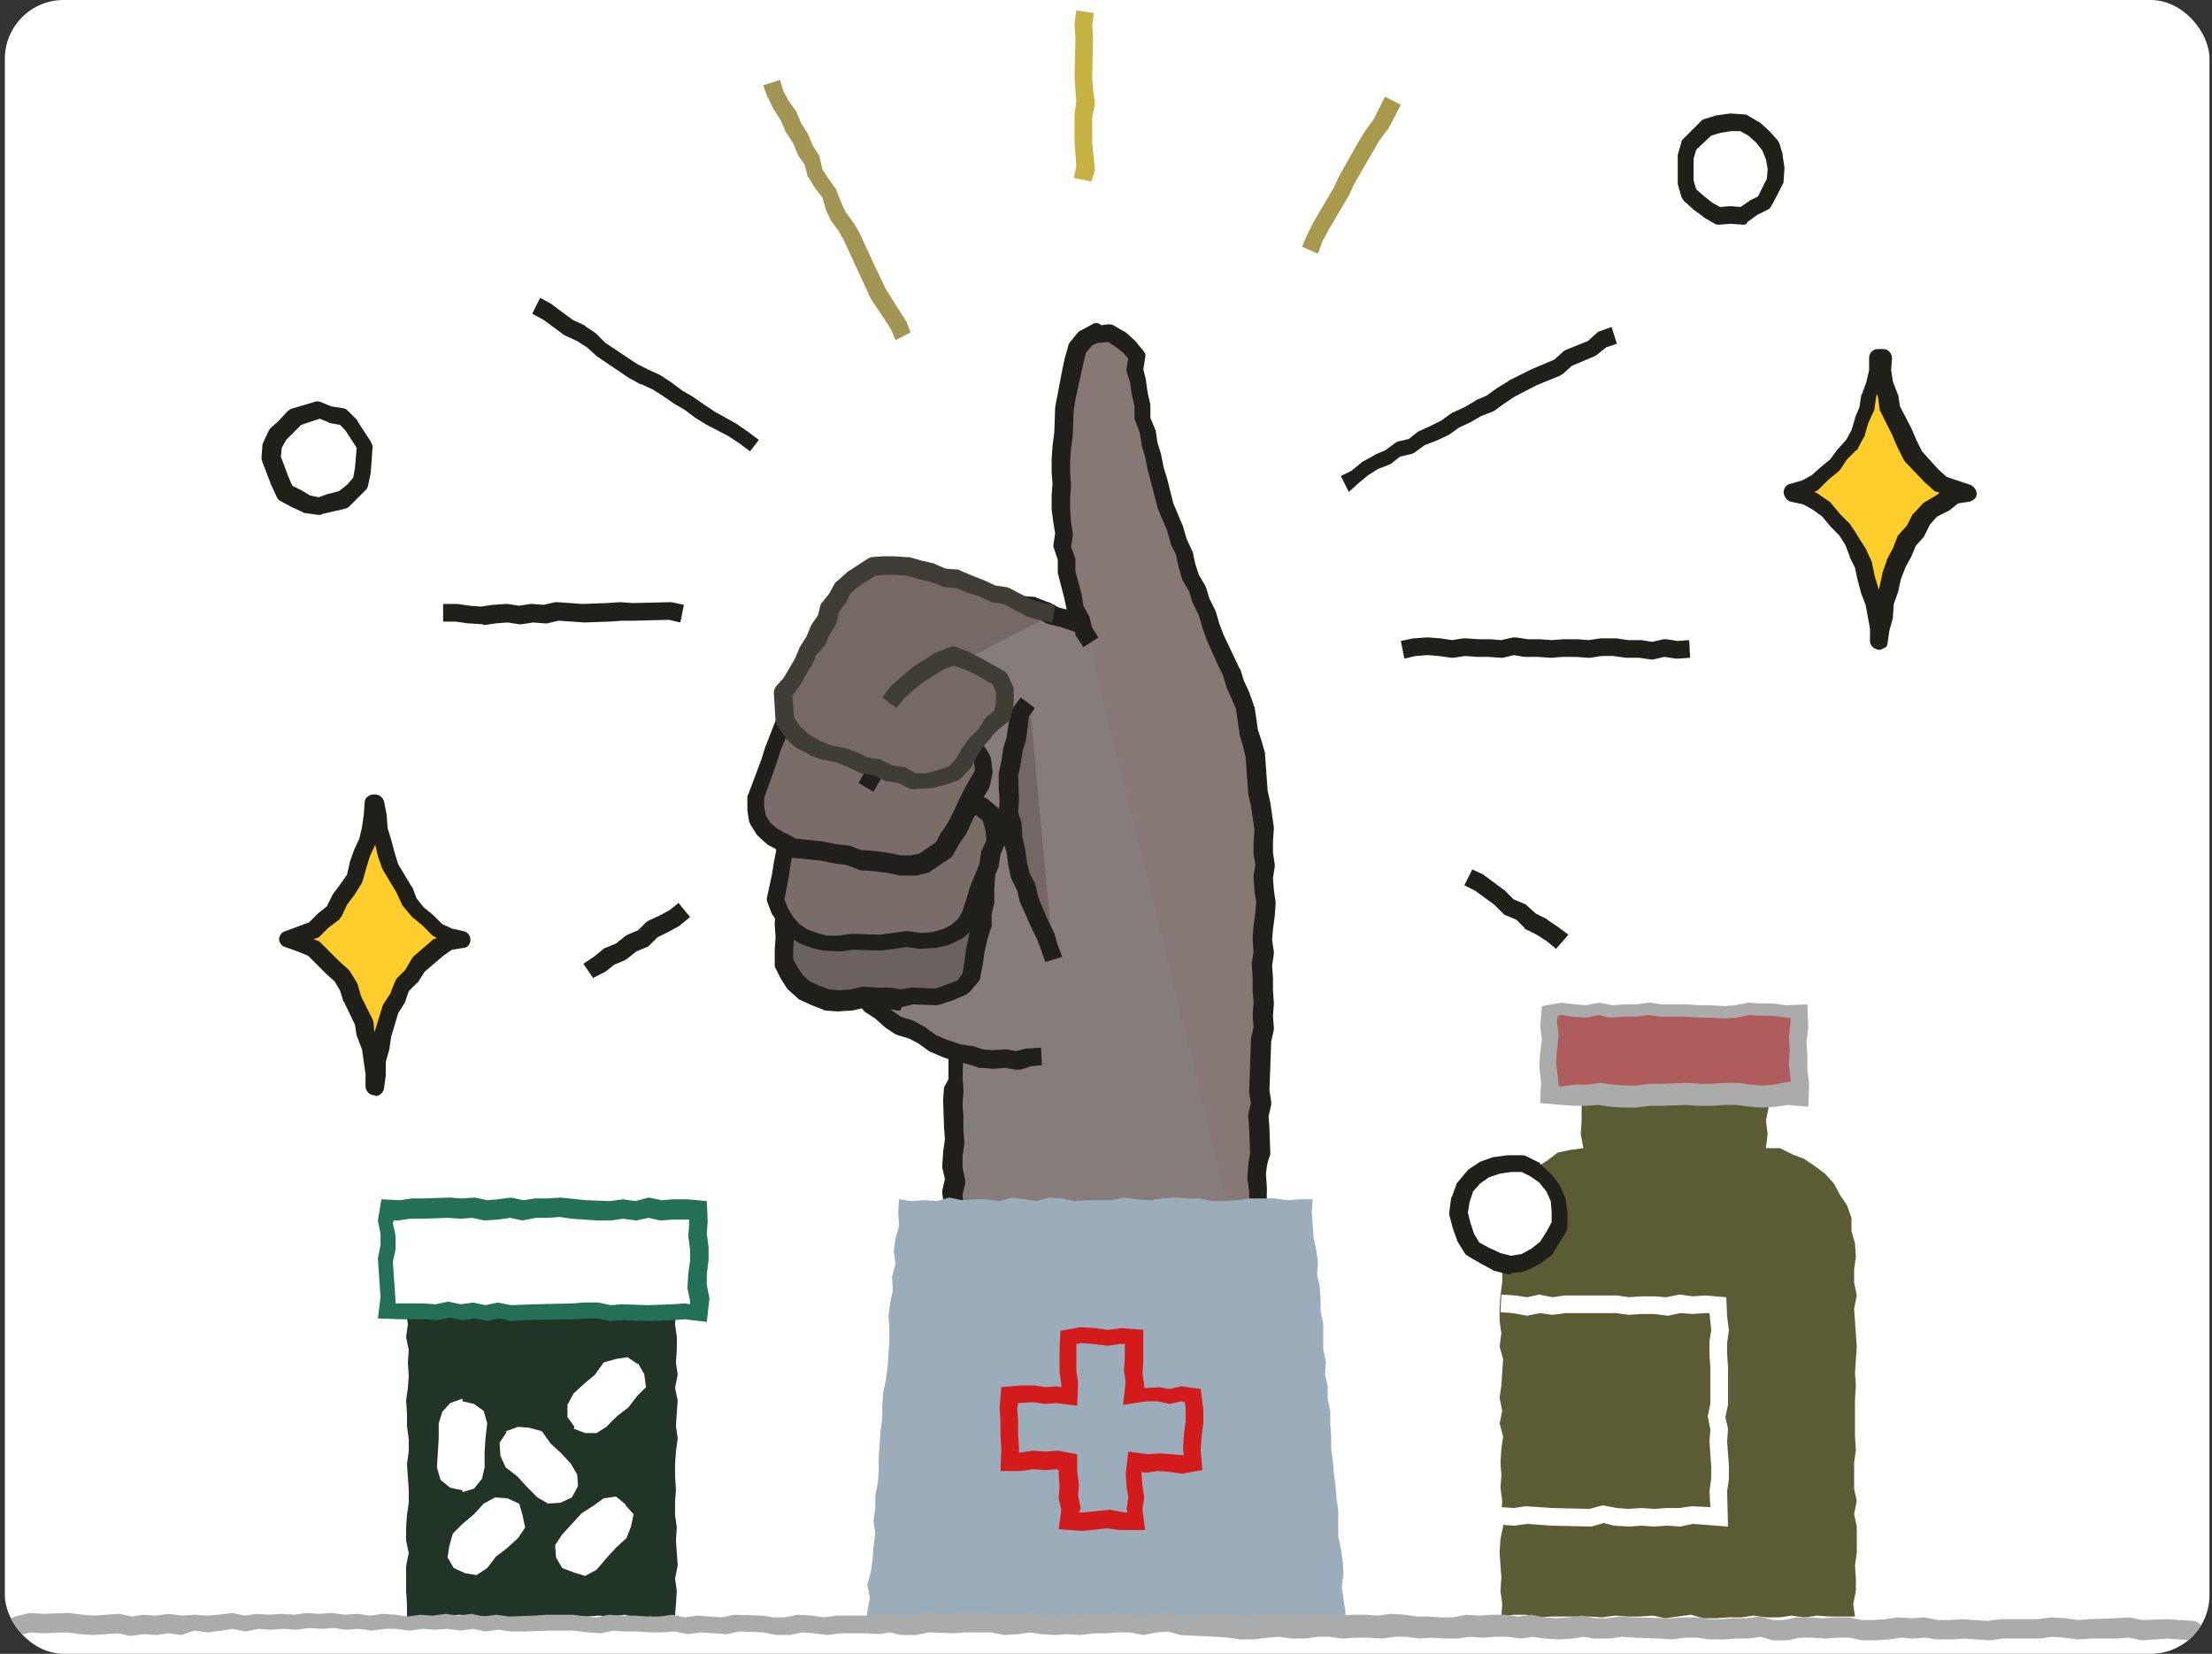 <svg width="301" height="225" viewBox="0 0 301 225" fill="none" xmlns="http://www.w3.org/2000/svg">
<rect x="0" y="0" width="301" height="225" fill="#333333" stroke="none"/>
<g clip-path="url(#clip0_647_177)">
<rect x="0.66" width="300" height="225" rx="8" fill="white"/>
<g clip-path="url(#clip1_647_177)">
<path d="M130.14 178.647V176.847L130.38 175.047L130.02 173.367L130.14 171.567L130.02 169.767L130.26 167.967L130.14 166.287L130.26 164.487L130.14 162.687L130.5 160.887L130.02 159.207L130.14 157.407L130.38 155.607L130.26 153.807V152.127V150.327L130.38 148.527L130.26 146.727V144.927L130.38 143.247L128.82 142.647L127.26 142.047L125.82 140.967L124.26 140.247L122.58 139.647L121.14 138.807L119.82 137.607L118.38 136.647L117.3 135.327L115.86 134.367L114.66 133.047L113.58 131.607L112.74 130.167L111.9 128.727L111.06 127.167L110.1 125.727L109.62 124.047L108.9 122.487L108.3 120.807L107.94 119.127V117.447L107.34 115.767L107.46 114.087L107.7 112.407L107.94 110.727L107.7 109.047L107.94 107.487V105.687L108.3 104.007L108.9 102.327L109.14 100.647L109.5 98.967L109.38 97.167L109.74 95.487L110.22 93.807L110.94 92.247L111.66 90.687L112.74 89.367L113.82 88.047L114.78 86.607L116.22 85.647L117.66 84.687L118.98 83.607L120.42 82.767L121.98 81.927L123.66 81.447L125.34 80.967L127.02 80.727L128.7 80.607H130.38H132.06H133.86L135.42 81.327L137.1 81.687L138.66 82.287L140.34 82.527L141.9 83.127L143.46 83.967L145.14 84.327L146.7 84.927L148.38 85.407L150.06 85.647L151.62 86.247L153.18 87.087L154.74 87.567L155.7 89.007L156.54 90.447L157.38 92.007L157.98 93.687L158.7 95.247L159.54 96.807L160.38 98.247L161.34 99.807L162.3 101.247L162.78 102.927L163.98 104.367L164.46 106.047L165.18 107.607L166.26 109.047L166.98 110.607L167.7 112.287L168.66 113.727L169.62 115.167L170.46 116.727L170.94 118.407L172.14 119.847L172.02 121.647V123.327L171.78 125.127L171.66 126.807L171.78 128.607L171.66 130.287L171.54 132.087L171.66 133.767L171.54 135.567L171.78 137.247L171.42 139.047V140.727L171.3 142.527L171.54 144.207V146.007L171.18 147.687L171.3 149.487V151.167L171.06 152.967V154.647L171.3 156.447L171.18 158.127L171.06 159.927V161.607L170.94 163.407L170.7 165.087L170.94 166.887L171.06 168.567L170.82 170.367L170.94 172.047L170.7 173.847L170.94 175.647L170.7 177.327V179.127" fill="#867C7A"/>
<path d="M171.9 179.127H169.5V177.327C169.5 177.207 169.5 177.207 169.5 177.087L169.74 175.527L169.5 173.967C169.5 173.847 169.5 173.727 169.5 173.607L169.74 172.047L169.62 170.487C169.62 170.367 169.62 170.247 169.62 170.127L169.98 168.567L169.86 167.007L169.62 165.327C169.62 165.207 169.62 165.087 169.62 165.087L169.98 161.727L169.86 160.047C169.86 159.927 169.86 159.927 169.86 159.807L170.1 158.127V156.567L169.86 154.887C169.86 154.767 169.86 154.767 169.86 154.647V152.847C169.86 152.727 169.86 152.727 169.86 152.607L170.1 151.047V149.487L169.98 147.807C169.98 147.687 169.98 147.567 169.98 147.447L170.34 145.887L170.22 144.327L169.98 142.647C169.98 142.527 169.98 142.527 169.98 142.407L170.1 138.927V138.807L170.34 137.247L170.1 135.687C170.1 135.567 170.1 135.567 170.1 135.447L170.22 133.767L170.1 132.087V130.287L170.22 128.607L170.1 126.927V126.807L170.22 125.127L170.46 123.327V121.647L170.58 120.207L169.74 119.127C169.62 119.007 169.62 118.887 169.5 118.767L168.9 117.207L168.18 115.767L167.22 114.447L166.26 112.887C166.26 112.767 166.14 112.767 166.14 112.647L164.82 109.527L163.86 108.207C163.86 108.087 163.74 108.087 163.74 107.967L163.02 106.407V106.287L162.54 104.847L161.46 103.647C161.34 103.527 161.22 103.407 161.22 103.167L160.74 101.607L159.9 100.287L158.1 97.167L156.42 94.047C156.42 93.927 156.3 93.927 156.3 93.807L155.82 92.247L153.42 88.407L152.22 88.047C152.1 88.047 151.98 87.927 151.98 87.927L150.54 87.087L149.1 86.607L147.54 86.367H147.42L144.3 85.287L142.74 84.927C142.62 84.927 142.5 84.807 142.38 84.807L140.94 83.967L139.62 83.367L138.06 83.247C137.94 83.247 137.82 83.247 137.7 83.127L136.26 82.527L134.7 82.287C134.58 82.287 134.46 82.287 134.34 82.167L133.02 81.567H131.58H129.78H128.1L124.98 81.927L121.86 82.767L119.1 84.207L117.9 85.287L117.78 85.407L115.02 87.207L114.18 88.407L112.02 91.047L110.7 94.047L110.22 95.607L109.98 97.167V98.847C109.98 98.967 109.98 98.967 109.98 99.087L109.5 102.447C109.5 102.567 109.5 102.687 109.38 102.687L108.78 104.247L108.42 105.687V107.247C108.42 107.367 108.42 107.367 108.42 107.487L108.18 108.927L108.42 110.367C108.42 110.487 108.42 110.607 108.42 110.727L107.94 115.407L108.42 116.847C108.42 116.967 108.42 117.087 108.42 117.207V118.767L108.78 120.207L109.38 121.767L110.1 123.207V123.327L110.58 124.767L111.42 126.087C111.42 126.087 111.42 126.207 111.54 126.207L112.26 127.767L113.1 129.207L113.94 130.647L115.98 133.047L117.3 134.007C117.42 134.007 117.42 134.127 117.54 134.247L118.62 135.447L119.94 136.287C120.06 136.287 120.06 136.407 120.18 136.407L121.38 137.487L122.58 138.327L124.14 138.807C124.26 138.807 124.26 138.807 124.38 138.927L125.94 139.767C125.94 139.767 126.06 139.767 126.06 139.887L127.38 140.847L128.82 141.447L130.26 141.927C130.74 142.047 131.1 142.527 131.1 143.127L130.98 146.607L131.1 148.287C131.1 148.287 131.1 148.407 131.1 148.527L130.98 150.207L131.1 151.887V153.687L131.22 155.367C131.22 155.487 131.22 155.487 131.22 155.607L130.98 157.287V158.847L131.34 160.527C131.34 160.647 131.34 160.887 131.34 161.007L130.98 162.567L131.1 164.127C131.1 164.247 131.1 164.247 131.1 164.367L130.86 166.047L130.98 167.727C130.98 167.847 130.98 167.847 130.98 167.967L130.74 169.647V171.327L130.62 173.007L130.98 174.567C130.98 174.687 130.98 174.807 130.98 174.927L130.74 176.607V178.287H128.34V176.487V176.367L128.46 174.807L128.1 173.247C128.1 173.127 128.1 173.007 128.1 172.887L128.22 171.087V169.407V169.287L128.46 167.607L128.34 165.927C128.34 165.807 128.34 165.807 128.34 165.687L128.46 164.007L128.22 162.327C128.22 162.207 128.22 162.087 128.22 161.967L128.58 160.407L128.22 158.847C128.22 158.727 128.22 158.607 128.22 158.607L128.34 156.807V156.687L128.58 155.007L128.46 153.327L128.34 149.727V149.607L128.46 147.927L129.06 146.847V144.087L128.34 143.847L126.66 143.127C126.54 143.127 126.54 143.007 126.42 143.007L125.1 142.047L123.78 141.327L122.22 140.847C122.1 140.847 121.98 140.727 121.86 140.727L120.42 139.767L120.3 139.647L119.1 138.567L117.78 137.727C117.66 137.607 117.54 137.607 117.54 137.487L116.46 136.287L115.14 135.327C115.02 135.327 115.02 135.207 114.9 135.087L112.74 132.327L111.78 130.767L110.94 129.207L110.22 127.647L109.38 126.207C109.38 126.087 109.26 126.087 109.26 125.967L108.78 124.407L108.06 122.847L107.46 121.167V121.047L107.1 119.367C107.1 119.247 107.1 119.247 107.1 119.127V117.567L106.62 116.007C106.62 115.887 106.5 115.647 106.62 115.527L107.22 110.727L106.98 109.167C106.98 109.047 106.98 108.927 106.98 108.807L107.22 107.247V105.567C107.22 105.447 107.22 105.327 107.22 105.327L107.58 103.647C107.58 103.527 107.58 103.527 107.58 103.407L108.18 101.847L108.66 98.607V96.927C108.66 96.807 108.66 96.807 108.66 96.687L108.9 95.007V94.887L109.38 93.207V93.087L110.7 89.967C110.7 89.847 110.82 89.727 110.82 89.727L112.98 87.087L113.94 85.767C114.06 85.647 114.18 85.527 114.3 85.407L117.06 83.607L118.26 82.527C118.38 82.407 118.38 82.407 118.5 82.407L121.62 80.727C121.74 80.727 121.74 80.607 121.86 80.607L125.1 79.647C125.1 79.647 125.22 79.647 125.34 79.647L127.02 79.407L128.82 79.287H130.62H132.3H133.98C134.22 79.287 134.34 79.287 134.46 79.407L135.9 80.127L137.46 80.367C137.58 80.367 137.7 80.367 137.82 80.487L139.14 81.087L140.7 81.207C140.82 81.207 140.94 81.207 141.06 81.327L142.62 81.927H142.74L144.06 82.647L145.5 83.007H145.62L148.74 84.087L150.3 84.327H150.42L151.98 84.807C152.1 84.807 152.1 84.927 152.22 84.927L153.54 85.767L154.98 86.127C155.22 86.247 155.46 86.367 155.7 86.607L156.66 88.047L158.46 91.047C158.46 91.167 158.58 91.287 158.58 91.287L159.06 92.847L160.62 95.847L162.3 98.847L163.26 100.287C163.38 100.407 163.38 100.527 163.38 100.647L163.86 102.087L164.94 103.167C165.06 103.287 165.18 103.407 165.18 103.647L165.66 105.207L166.26 106.647L167.22 107.967C167.22 108.087 167.34 108.087 167.34 108.207L168.66 111.327L169.5 112.767L170.46 114.087C170.46 114.207 170.58 114.207 170.58 114.327L171.3 115.887V116.007L171.78 117.447L172.74 118.767C172.98 119.007 172.98 119.247 172.98 119.607L172.86 121.407V123.087V123.207L172.62 124.887L172.5 126.447L172.62 128.127V128.247L172.5 129.927V131.607L172.62 133.287V133.407L172.5 134.967L172.74 136.527C172.74 136.647 172.74 136.767 172.74 136.887L172.5 138.567L172.38 141.927L172.62 143.607L172.74 145.407C172.74 145.527 172.74 145.647 172.74 145.767L172.38 147.327L172.5 148.887L172.62 150.687C172.62 150.807 172.62 150.807 172.62 150.927L172.26 152.607V154.167L172.5 155.847C172.5 155.967 172.5 155.967 172.5 156.087V157.887L172.26 159.687L172.38 161.367C172.38 161.487 172.38 161.487 172.38 161.607L172.02 164.967L172.26 166.527L172.38 168.327C172.38 168.447 172.38 168.567 172.38 168.687L172.02 170.247L172.14 171.807C172.14 171.927 172.14 172.047 172.14 172.047L171.9 173.607L172.14 175.167C172.14 175.287 172.14 175.407 172.14 175.527L171.9 177.207V179.127Z" fill="#201F1B"/>
<path d="M140.1 95.487L139.14 96.927L138.66 98.607L138.42 100.287L137.94 101.967L137.7 103.647L137.22 105.447V107.127L137.34 108.807L137.22 110.607L137.7 112.287L137.94 113.967L138.3 115.647L138.54 117.447L138.9 119.127L139.74 120.687L140.1 122.367L140.7 124.047L141.42 125.607L142.14 127.167L142.74 128.847L143.34 130.407" fill="#736763"/>
<path d="M142.26 130.887L141.66 129.207L141.06 127.647L140.34 126.207L138.9 122.967C138.9 122.847 138.9 122.847 138.78 122.727L138.42 121.167L137.7 119.727C137.7 119.607 137.58 119.487 137.58 119.487L137.22 117.807L136.98 116.007L136.5 114.447C136.5 114.327 136.5 114.327 136.5 114.207L136.38 112.647L135.9 111.087C135.9 110.967 135.9 110.847 135.9 110.727L136.02 108.927L135.9 107.247V105.447C135.9 105.327 135.9 105.207 135.9 105.207L136.26 103.527L136.5 101.967V101.847L136.98 100.287L137.22 98.607L137.58 96.807C137.58 96.687 137.7 96.447 137.82 96.328L138.9 94.887L140.82 96.328L139.98 97.528L139.86 98.847L139.62 100.527V100.647L139.14 102.207L138.9 103.887L138.54 105.567L138.66 108.807L138.54 110.487L139.02 112.047C139.02 112.167 139.02 112.167 139.02 112.287L139.14 113.967L139.5 115.527V115.647L139.74 117.327L140.1 118.767L140.82 120.207C140.82 120.327 140.94 120.447 140.94 120.567L141.3 122.127L142.62 125.247L143.34 126.687C143.34 126.807 143.34 126.807 143.46 126.927L143.94 128.607L144.54 130.167L142.26 130.887Z" fill="#201F1B"/>
<path d="M170.82 179.127L170.58 177.447L170.82 175.647L170.94 173.967L170.82 172.287V170.607V168.926L170.94 167.127L171.06 165.447L171.18 163.767V162.087L170.94 160.407L171.06 158.727L171.3 156.927V155.247V153.567L171.06 151.887L171.42 150.087L171.18 148.407V146.727L171.3 145.047V143.367L171.42 141.567L171.78 139.887L171.54 138.207L171.78 136.527L171.66 134.727V133.047L171.54 131.367L171.78 129.687L171.54 128.007L171.66 126.207L172.02 124.527L172.14 122.847L171.9 121.047L171.78 119.367L172.14 117.687L171.9 116.007L172.02 114.327L172.14 112.647L171.9 110.967L171.66 109.407L171.3 107.727L171.18 106.047L171.06 104.367L170.94 102.687L170.46 101.127L169.86 99.447L169.74 97.767L169.5 96.087L168.9 94.526L168.18 92.967L167.58 91.287L166.74 89.727L166.02 88.167L165.3 86.607L164.7 85.047L164.22 83.367L163.38 81.807L162.9 80.127L162.06 78.567L161.58 76.887L161.22 75.207L160.5 73.647L159.9 71.967L159.3 70.407L158.58 68.727L158.22 67.047L157.74 65.367L157.26 63.687L156.9 62.007L156.42 60.327L156.18 58.647L155.46 56.967V55.287L155.1 53.487L154.86 51.807L154.38 50.127L154.62 48.327L153.54 47.007L152.34 46.047L150.9 45.207L149.34 45.447L149.22 45.207L147.66 46.047L146.58 47.367L146.1 49.047L145.74 50.727L145.38 52.407L145.02 54.087L144.78 55.767L144.66 57.447L144.54 59.127L144.3 60.807L144.18 62.487V64.287L144.3 65.967L144.06 67.647L144.18 69.327L144.3 71.127L144.66 72.807L144.42 74.487L145.02 76.167L144.9 77.847L145.38 79.527L145.74 81.207L146.1 82.887L146.82 84.447L147.3 86.007L148.26 87.447" fill="#867874"/>
<path d="M169.62 179.247L169.38 177.567C169.38 177.447 169.38 177.327 169.38 177.207L169.74 173.967L169.5 172.407C169.5 172.287 169.5 172.287 169.5 172.167V170.487V168.807L169.98 163.647V162.087L169.74 160.407C169.74 160.287 169.74 160.167 169.74 160.167L169.86 158.487L170.1 156.807L169.98 153.567L169.86 151.887C169.86 151.767 169.86 151.647 169.86 151.527L170.22 150.087L169.98 148.647C169.98 148.527 169.98 148.407 169.98 148.407L170.1 145.047L170.22 141.567C170.22 141.447 170.22 141.447 170.22 141.327L170.58 139.767L170.46 138.207C170.46 138.087 170.46 138.087 170.46 137.967L170.58 136.407L170.46 134.847V134.727V133.047L170.34 131.367C170.34 131.247 170.34 131.127 170.34 131.007L170.58 129.447L170.46 127.887C170.46 127.767 170.46 127.767 170.46 127.647L170.58 125.967L170.82 124.167L170.94 122.727L170.7 121.167L170.58 119.367C170.58 119.247 170.58 119.127 170.58 119.127L170.82 117.687L170.58 116.247V116.127V114.447L170.7 112.887L170.22 109.647L169.86 108.087V107.967L169.5 103.047L169.14 101.487L168.66 99.927C168.66 99.807 168.66 99.807 168.66 99.687L168.18 96.447L167.58 95.007L166.86 93.447V93.327L166.38 91.767L165.66 90.327L164.22 87.087L163.62 85.407L163.14 83.727L162.42 82.287C162.42 82.167 162.42 82.167 162.3 82.047L161.82 80.487L160.98 79.047C160.98 78.927 160.86 78.927 160.86 78.807L160.38 77.127L160.02 75.447L159.3 74.007V73.887L158.82 72.207L157.5 69.087V68.967L156.18 63.927L155.82 62.127L155.34 60.567V60.447L155.1 58.887L154.5 57.327C154.5 57.207 154.38 57.087 154.38 56.967V55.287L154.02 53.727L153.78 52.047L153.3 50.487C153.3 50.367 153.3 50.127 153.3 50.007L153.54 48.807L152.82 47.967L151.74 47.127L150.78 46.527L149.58 46.647C149.46 46.647 149.34 46.647 149.34 46.647L148.62 47.007L147.78 47.967L147.42 49.407L146.34 54.327L146.1 55.887L145.98 59.247L145.74 61.047L145.62 62.727V64.407L145.74 65.967V66.087L145.62 67.767V69.447L145.74 71.007L145.98 72.567C145.98 72.687 145.98 72.807 145.98 72.927L145.74 74.367L146.22 75.687C146.22 75.807 146.34 75.927 146.34 76.167V77.727L147.18 80.847L147.42 82.407L148.14 83.727C148.14 83.847 148.26 83.847 148.26 83.967L148.62 85.407L149.46 86.727L147.42 88.047L146.46 86.607C146.34 86.487 146.34 86.367 146.34 86.247L145.98 84.687L145.26 83.247C145.26 83.127 145.14 83.007 145.14 82.887L144.78 81.207L143.94 77.967C143.94 77.847 143.94 77.727 143.94 77.607V76.167L143.46 74.727C143.34 74.487 143.34 74.367 143.34 74.127L143.58 72.567L143.34 71.127L143.1 69.327V67.527V67.407L143.22 65.847L143.1 64.287V62.487L143.22 60.687L143.46 58.887L143.58 55.527V55.407L144.54 50.367L144.9 48.687L145.38 47.007C145.38 46.887 145.5 46.647 145.62 46.527L146.7 45.207C146.82 45.087 146.94 44.967 147.06 44.967L148.62 44.127C148.98 43.887 149.34 43.887 149.7 44.127C149.7 44.127 149.82 44.127 149.82 44.247L150.78 44.127C151.02 44.127 151.26 44.127 151.5 44.247L152.94 45.087C153.06 45.087 153.06 45.207 153.18 45.207L154.38 46.287L154.5 46.407L155.58 47.727C155.82 47.967 155.94 48.327 155.82 48.687L155.58 50.247L155.94 51.687V51.807L156.18 53.487L156.54 55.047C156.54 55.167 156.54 55.167 156.54 55.287V56.847L157.14 58.287C157.14 58.407 157.14 58.407 157.26 58.527L157.5 60.207L157.98 61.767L158.34 63.567L158.82 65.127L159.66 68.487L160.98 71.607L161.46 73.287L162.18 74.847C162.18 74.967 162.3 74.967 162.3 75.087L162.66 76.767L163.14 78.207L163.98 79.647C163.98 79.767 164.1 79.767 164.1 79.887L164.58 81.447L165.3 82.887C165.3 82.887 165.3 83.007 165.42 83.127L165.9 84.807L166.5 86.367L168.66 90.927C168.66 90.927 168.66 91.047 168.78 91.047L169.26 92.607L169.98 94.167L170.58 95.847C170.58 95.967 170.58 96.087 170.7 96.087L171.18 99.327L171.66 100.767L172.14 102.447C172.14 102.567 172.14 102.567 172.14 102.687L172.5 107.607L172.86 109.167L173.34 112.527C173.34 112.647 173.34 112.767 173.34 112.767L173.22 114.447V116.007L173.46 117.567C173.46 117.687 173.46 117.807 173.46 117.927L173.22 119.487L173.34 121.047L173.58 122.727C173.58 122.847 173.58 122.847 173.58 122.967L173.46 124.647L173.22 126.447L173.1 127.887L173.34 129.447C173.34 129.567 173.34 129.687 173.34 129.807L173.1 131.367L173.22 132.927V133.047V134.727L173.34 136.407C173.34 136.527 173.34 136.527 173.34 136.647L173.22 138.207L173.34 139.767C173.34 139.887 173.34 140.007 173.34 140.127L172.98 141.687L172.74 148.287L172.98 149.847C172.98 149.967 172.98 150.207 172.98 150.326L172.62 151.887L172.74 153.447L172.86 156.927V157.047L172.26 158.847L172.14 160.407L172.38 161.967V162.087V163.767V163.887L172.02 168.926V170.487V172.167L172.26 173.727C172.26 173.847 172.26 173.967 172.26 173.967L171.9 177.207L172.14 178.767L169.62 179.247Z" fill="#201F1B"/>
<path d="M110.7 111.447L109.26 112.527L107.82 113.607L106.86 115.167V116.967L106.74 118.767L106.5 120.567L106.74 122.247L106.98 124.047L106.62 125.727L106.86 127.527L106.62 129.327V131.007L107.34 132.447L108.18 133.767L109.38 134.847L110.82 135.567L112.38 136.167L113.94 136.287L115.62 136.167L117.3 135.807L118.98 136.047H120.78L122.46 136.287L124.14 135.927H125.82L127.5 136.047L129.18 135.447L130.86 134.727L132.06 133.287L132.42 131.367L132.54 129.567L133.02 127.887L133.5 126.327L133.62 124.527L133.98 122.967V121.167L134.1 119.367L132.78 118.167L131.58 117.087L129.78 116.607L128.22 117.087L126.54 116.847L124.62 117.567L122.94 118.887L122.1 120.447L121.26 122.127L120.78 123.807L120.42 125.607L119.94 127.407" fill="#6B6260"/>
<path d="M122.46 137.487C122.34 137.487 122.34 137.487 122.22 137.487L120.66 137.247H119.1L117.54 137.127L115.98 137.487C115.98 137.487 115.86 137.487 115.74 137.487L114.06 137.607H113.94L112.38 137.487C112.26 137.487 112.14 137.487 112.02 137.367L110.46 136.767L108.9 136.047C108.78 136.047 108.66 135.927 108.54 135.807L107.34 134.727C107.22 134.607 107.22 134.607 107.1 134.487L106.26 133.167L105.54 131.727C105.42 131.607 105.42 131.367 105.42 131.127V129.327V129.207L105.54 127.527L105.42 125.847C105.42 125.727 105.42 125.607 105.42 125.487L105.66 123.927L105.42 122.367L105.3 120.567C105.3 120.447 105.3 120.447 105.3 120.327L105.54 118.527L105.66 115.047C105.66 114.807 105.78 114.687 105.78 114.447L106.74 112.887C106.86 112.767 106.98 112.647 107.1 112.527L109.98 110.367L111.42 112.287L108.78 114.327L108.18 115.407L108.06 118.647L107.82 120.327L107.94 122.007L108.18 123.687C108.18 123.807 108.18 123.927 108.18 124.047L107.94 125.607L108.06 127.167C108.06 127.287 108.06 127.287 108.06 127.407L107.94 129.087V130.527L108.54 131.607L109.26 132.687L110.22 133.527L111.54 134.127L112.86 134.607L114.18 134.727L115.74 134.607L117.3 134.247C117.42 134.247 117.54 134.247 117.66 134.247L119.34 134.367H120.9C121.02 134.367 121.02 134.367 121.14 134.367L122.58 134.607L124.02 134.367C124.14 134.367 124.14 134.367 124.26 134.367L127.38 134.487L130.26 133.407L130.98 132.447L131.22 130.887L131.46 129.207V129.087L131.82 127.407V127.287L132.3 125.847V124.287C132.3 124.167 132.3 124.167 132.3 124.047L132.66 122.487V120.927L132.78 119.607L131.94 118.767L130.86 117.927L129.66 117.687L128.34 118.047C128.22 118.047 128.1 118.047 127.98 118.047L126.66 117.927L125.22 118.527L123.9 119.487L123.18 120.807L122.46 122.247L121.98 123.927L121.14 127.407L118.86 126.807L119.7 123.327L120.18 121.527C120.18 121.407 120.18 121.407 120.3 121.287L121.14 119.607L122.1 117.927C122.22 117.807 122.34 117.687 122.46 117.567L124.14 116.367C124.26 116.247 124.38 116.247 124.38 116.247L126.3 115.527C126.42 115.407 126.66 115.407 126.78 115.407L128.22 115.527L129.66 115.167C129.9 115.167 130.02 115.167 130.26 115.167L131.94 115.527C132.18 115.527 132.3 115.647 132.42 115.767L133.74 116.847L135.06 118.167C135.3 118.407 135.42 118.767 135.42 119.127L135.3 120.927V122.607C135.3 122.727 135.3 122.847 135.3 122.847L134.94 124.407V125.967C134.94 126.087 134.94 126.207 134.82 126.327L134.34 127.887L133.98 129.447L133.74 131.127L133.38 133.047C133.38 133.287 133.26 133.407 133.14 133.527L131.94 134.967C131.82 135.087 131.58 135.207 131.46 135.327L129.78 136.047L127.98 136.647C127.86 136.647 127.62 136.767 127.5 136.767L124.26 136.647L122.7 137.007C122.58 137.487 122.46 137.487 122.46 137.487Z" fill="#201F1B"/>
<path d="M113.1 100.407L111.3 100.767L109.86 102.087L108.78 103.407L107.819 105.087L107.94 107.007L107.58 108.687L107.219 110.367L107.1 112.047L106.98 113.727L106.74 115.407L106.38 117.087L106.14 118.887L105.78 120.567L105.419 122.247L106.019 123.807L106.86 125.127L107.819 126.327L109.14 127.287L110.7 127.767L112.26 128.127H114.18L115.98 127.767L117.78 127.887H119.7L121.5 127.767L123.3 127.407L125.1 127.767L127.019 127.647L128.58 127.287L130.019 126.447L131.219 125.487L132.06 124.047L132.54 122.487L133.019 120.807L133.619 119.247L134.34 117.567L134.58 115.767L135.3 114.207L135.06 112.407L134.58 110.607L133.26 109.407L131.46 109.167L129.78 108.807L128.219 108.327L126.06 108.567L124.26 109.767L123.06 111.207L121.86 112.767L121.26 114.447L120.3 116.127L120.18 118.047" fill="#796D69"/>
<path d="M112.26 129.327C112.14 129.327 112.019 129.327 112.019 129.327L110.46 128.967L108.9 128.367C108.78 128.367 108.66 128.247 108.66 128.247L107.34 127.407C107.219 127.287 107.1 127.287 107.1 127.167L106.14 125.967L106.019 125.847L105.18 124.527L105.06 124.407L104.46 122.847C104.34 122.607 104.34 122.367 104.34 122.247L104.7 120.567L105.06 118.887L105.3 117.327L105.66 115.527L105.9 113.847L106.14 110.487L106.5 108.687L106.86 107.127V105.447C106.86 105.207 106.86 104.967 106.98 104.847L107.94 103.167L108.06 103.047L109.14 101.607L109.26 101.487L110.7 100.287C110.819 100.167 111.06 100.047 111.18 100.047L112.98 99.567L113.58 101.847L112.019 102.207L110.94 103.167L109.98 104.367L109.26 105.687V107.247C109.26 107.367 109.26 107.487 109.26 107.487L108.66 108.927L108.419 110.607L108.18 113.967L107.94 115.767L107.58 117.567L107.34 119.247L106.74 122.367L107.219 123.567L107.94 124.767L108.78 125.727L109.86 126.447L111.18 126.927L112.5 127.287H114.06L115.86 127.047C115.98 127.047 115.98 127.047 116.1 127.047L119.7 127.167L121.5 126.927L123.3 126.687C123.419 126.687 123.54 126.687 123.66 126.687L125.34 126.927L126.9 126.807L128.219 126.447L129.419 125.847L130.38 125.007L130.98 123.927L131.46 122.487L131.94 120.807L133.26 117.567L133.5 116.007C133.5 115.887 133.5 115.767 133.619 115.647L134.219 114.327L134.1 113.007L133.74 111.687L132.9 110.967L129.78 110.367H129.66L128.34 110.007L126.78 110.127L125.34 111.087L123.18 113.727L122.58 115.287C122.58 115.407 122.58 115.407 122.46 115.527L121.619 116.847L121.5 118.407L119.1 118.287L119.219 116.367C119.219 116.127 119.34 116.007 119.34 115.767L120.3 114.207L120.9 112.527C120.9 112.407 121.019 112.287 121.14 112.167L123.54 109.287C123.66 109.167 123.66 109.167 123.78 109.047L125.58 107.847C125.7 107.727 125.94 107.607 126.18 107.607L128.34 107.367C128.46 107.367 128.7 107.367 128.819 107.367L130.38 107.847L133.74 108.447C133.98 108.447 134.1 108.567 134.34 108.687L135.78 109.887C136.019 110.007 136.14 110.247 136.14 110.487L136.619 112.287V112.407L136.86 114.207C136.86 114.447 136.86 114.687 136.74 114.807L136.14 116.247L135.9 117.807C135.9 117.927 135.9 118.047 135.78 118.167L134.46 121.407L133.98 122.967L133.5 124.527C133.5 124.647 133.5 124.647 133.38 124.767L132.66 126.207C132.54 126.327 132.54 126.447 132.3 126.567L130.98 127.647C130.98 127.647 130.86 127.767 130.74 127.767L129.3 128.487C129.18 128.487 129.06 128.607 128.94 128.607L127.38 128.967C127.26 128.967 127.26 128.967 127.14 128.967L125.34 129.087C125.219 129.087 125.219 129.087 125.1 129.087L123.419 128.847L121.74 129.087L119.819 129.327H119.7L116.1 129.207L114.419 129.447H114.3L112.26 129.327C112.38 129.327 112.38 129.327 112.26 129.327Z" fill="#201F1B"/>
<path d="M114.9 88.647H112.98L111.3 89.247L110.1 90.687L108.78 92.126L108.18 93.807L107.82 95.487L107.34 97.167L106.62 98.727L106.02 100.287L105.42 101.967L104.94 103.527L104.34 105.207L103.74 106.767L103.14 108.447V110.007L103.38 111.567L104.22 112.887L105.42 113.967L106.86 114.687L108.3 115.527L110.1 115.647L112.02 115.887L113.82 116.247L115.62 116.487L117.3 117.087L119.22 117.327L121.02 117.567L122.82 117.807L124.38 117.927L125.94 117.567L127.26 116.607L128.58 115.767L129.42 114.327L130.38 112.887L131.1 111.207L131.82 109.647L132.66 108.087L133.5 106.527L133.86 104.847L133.62 103.047L132.66 101.607L131.1 100.527L129.54 100.047L127.86 99.687L125.82 99.326L123.78 100.047L122.46 101.367L121.14 102.687L119.58 103.767L118.74 105.567L117.78 107.127" fill="#7A6D69"/>
<path d="M124.38 119.127H122.7H122.58L120.78 118.767L118.98 118.527L117.18 118.407C117.06 118.407 116.94 118.407 116.82 118.287L115.14 117.687L113.46 117.447L111.66 117.087L108.06 116.727C107.94 116.727 107.7 116.607 107.58 116.607L104.7 115.047C104.58 115.047 104.58 114.927 104.46 114.927L103.26 113.847C103.14 113.727 103.14 113.727 103.02 113.607L102.18 112.287C102.06 112.167 102.06 111.927 101.94 111.807L101.7 110.247C101.7 110.127 101.7 110.127 101.7 110.007V108.447C101.7 108.327 101.7 108.207 101.82 108.087L103.62 103.287L104.1 101.727L106.02 96.807L106.5 95.247L106.86 93.687V93.567L107.46 91.767C107.46 91.647 107.58 91.527 107.7 91.407L108.9 90.087L109.98 88.647C110.1 88.407 110.34 88.287 110.58 88.287L112.38 87.687C112.5 87.687 112.62 87.687 112.74 87.687H114.54V90.087H112.86L111.66 90.447L110.7 91.647L109.5 92.847L109.02 94.287L108.66 95.847L108.06 97.526L106.14 102.327L105.66 103.887L103.98 108.567V109.767L104.22 110.967L104.82 111.927L105.78 112.767L108.3 114.087L111.66 114.447H111.78L113.58 114.807L115.38 115.047C115.5 115.047 115.5 115.047 115.62 115.047L117.18 115.647L118.86 115.767L120.78 116.007L122.58 116.367H123.9L125.1 116.127L127.38 114.567L127.98 113.367C127.98 113.367 127.98 113.247 128.1 113.247L129.06 111.807L129.78 110.367L130.5 108.807L131.34 107.127L132.18 105.687L132.66 104.847L132.54 103.527L131.82 102.447L130.62 101.607L129.3 101.127L127.74 100.767L126.06 100.527L124.5 101.007L122.1 103.407L121.98 103.527L120.66 104.487L119.82 106.047L118.86 107.727L116.82 106.527L117.78 104.847L118.62 103.167C118.74 103.047 118.86 102.927 118.98 102.807L120.42 101.727L123.06 99.087C123.18 98.967 123.42 98.847 123.54 98.847L125.58 98.247C125.7 98.247 125.94 98.126 126.06 98.247L128.1 98.487L129.78 98.847H129.9L131.46 99.447C131.58 99.447 131.7 99.567 131.7 99.567L133.26 100.647C133.38 100.767 133.5 100.887 133.62 101.007L134.58 102.567C134.7 102.687 134.7 102.927 134.82 103.047L135.06 104.847C135.06 104.967 135.06 105.087 135.06 105.207L134.7 106.887C134.7 107.007 134.58 107.127 134.58 107.247L133.62 108.807L131.46 113.487C131.46 113.487 131.46 113.607 131.34 113.607L130.38 115.047L129.66 116.367C129.54 116.487 129.42 116.727 129.3 116.727L126.66 118.527C126.54 118.647 126.42 118.647 126.18 118.767L124.62 119.127C124.62 119.127 124.5 119.127 124.38 119.127Z" fill="#201F1B"/>
<path d="M143.46 83.487L141.78 83.247L140.1 82.647L138.54 81.927L136.98 81.087L135.18 80.727L133.62 80.007L131.94 79.407L130.38 78.807L128.58 78.687L126.9 77.967L125.22 77.607L123.54 77.127L121.74 77.007H120.18L118.62 77.127L117.18 77.967L115.86 78.927L114.66 79.887L113.94 81.327L112.98 82.647L112.5 84.327L111.54 85.647L110.82 87.207L109.98 88.527L109.38 90.087L108.54 91.527L107.7 92.967L106.62 94.167L106.74 96.207L106.86 98.007L107.94 99.567L109.26 100.767L110.94 101.727L112.62 102.327L114.3 102.687L115.98 103.287L117.54 104.007L119.34 104.247L120.9 105.087L122.7 105.327L124.26 106.167H126.18L127.98 105.687L129.9 105.087L131.1 103.527L131.94 102.087L132.9 100.647L134.1 99.447L134.94 98.007L136.26 96.927L136.62 95.127L136.74 93.447L135.9 91.767L134.46 90.927L133.02 90.087L131.58 89.487L129.66 88.767L127.86 89.487L126.3 90.447L124.86 91.407L123.42 92.487L122.1 93.687L121.02 95.127" fill="#746965"/>
<path d="M124.26 107.367C124.02 107.367 123.9 107.367 123.66 107.247L122.22 106.527L120.66 106.287C120.54 106.287 120.42 106.287 120.3 106.167L118.86 105.447L117.3 105.207C117.18 105.207 117.06 105.207 116.94 105.087L115.38 104.367L113.94 103.767L112.26 103.407C112.14 103.407 112.14 103.407 112.02 103.407L110.34 102.807C110.34 102.807 110.22 102.807 110.22 102.687L108.54 101.847C108.42 101.847 108.42 101.727 108.3 101.727L106.98 100.527C106.86 100.527 106.86 100.407 106.86 100.287L105.78 98.728C105.66 98.487 105.54 98.367 105.54 98.127L105.3 94.287C105.3 93.927 105.42 93.687 105.54 93.447L106.62 92.247L108.18 89.607L108.78 88.167C108.78 88.047 108.9 88.047 108.9 87.927L109.74 86.607L110.34 85.167C110.34 85.047 110.46 85.047 110.46 84.927L111.3 83.727L111.66 82.287C111.66 82.167 111.78 82.047 111.9 81.927L112.86 80.727L113.58 79.407C113.7 79.287 113.7 79.167 113.94 79.047L115.14 77.967C115.14 77.967 115.26 77.967 115.26 77.847L118.02 76.047C118.14 75.927 118.38 75.927 118.5 75.807L120.06 75.687H120.18H121.74L123.54 75.807C123.66 75.807 123.66 75.807 123.78 75.807L125.46 76.287L127.02 76.647C127.14 76.647 127.14 76.647 127.26 76.767L128.7 77.367L130.26 77.487C130.38 77.487 130.5 77.487 130.62 77.607L132.3 78.327L133.86 78.927L135.42 79.647L136.98 79.887C137.1 79.887 137.22 80.007 137.34 80.007L140.34 81.567L141.9 82.047L143.58 82.287L143.22 84.687L141.42 84.327H141.3L139.62 83.847C139.62 83.847 139.5 83.847 139.5 83.727L136.5 82.167L134.94 81.927C134.82 81.927 134.7 81.927 134.7 81.807L133.14 81.087L131.58 80.607L130.14 80.007L128.58 79.887C128.46 79.887 128.34 79.887 128.22 79.767L126.66 79.167L125.1 78.807L123.42 78.327L121.74 78.207H120.3L119.1 78.327L116.7 79.887L115.74 80.727L115.14 81.927C115.14 82.047 115.02 82.047 115.02 82.047L114.18 83.247L113.82 84.687C113.82 84.807 113.7 84.927 113.7 85.047L112.86 86.367L112.26 87.807C112.26 87.807 112.26 87.927 112.14 87.927L111.06 89.127L110.46 90.567C110.46 90.687 110.46 90.687 110.34 90.687L108.66 93.567L108.54 93.687L107.82 94.647L108.06 97.647L108.9 98.847L110.1 99.927L111.54 100.767L112.98 101.367L114.66 101.727C114.78 101.727 114.78 101.727 114.9 101.727L116.58 102.327L118.02 103.047L119.58 103.287C119.7 103.287 119.82 103.287 119.94 103.407L121.38 104.127L122.94 104.367C123.06 104.367 123.18 104.367 123.3 104.487L124.62 105.207H126.06L127.74 104.727L129.18 104.247L130.14 103.167L130.86 101.847C130.86 101.847 130.86 101.727 130.98 101.727L131.94 100.407L132.06 100.287L133.14 99.207L133.98 97.887C134.1 97.767 134.1 97.647 134.22 97.528L135.3 96.687L135.54 95.487V94.167L135.06 93.087L132.54 91.647L131.22 91.047L129.78 90.567L128.46 91.047L125.58 92.847L124.26 93.927L123.06 95.007L121.98 96.328L120.06 94.887L121.14 93.447L121.26 93.328L122.58 92.127L124.02 90.927C124.02 90.927 124.14 90.927 124.14 90.807L127.14 88.887C127.26 88.887 127.26 88.767 127.38 88.767L129.3 88.047C129.54 87.927 129.9 87.927 130.14 88.047L132.06 88.767C132.06 88.767 132.18 88.767 132.18 88.887L133.62 89.607L136.62 91.287C136.86 91.407 136.98 91.647 137.1 91.767L137.82 93.328C137.94 93.447 137.94 93.687 137.94 93.807V95.487C137.94 95.607 137.94 95.607 137.94 95.728L137.58 97.528C137.58 97.767 137.34 98.007 137.1 98.247L135.9 99.207L135.06 100.047C135.06 100.167 134.94 100.167 134.94 100.287L133.86 101.487L133.02 102.687L132.3 104.127C132.3 104.247 132.18 104.247 132.18 104.367L130.86 105.807C130.74 105.927 130.5 106.047 130.38 106.167L128.58 106.767L126.78 107.247C126.66 107.247 126.54 107.247 126.42 107.247L124.26 107.367Z" fill="#3F3D35"/>
<path d="M130.38 143.247L132.06 143.487L133.5 143.967L135.18 144.087L136.74 143.967L138.42 144.327L139.98 143.847L141.54 143.727" fill="#CAA195"/>
<path d="M138.42 145.527C138.3 145.527 138.3 145.527 138.18 145.527L136.74 145.287L135.3 145.407C135.18 145.407 135.18 145.407 135.06 145.407L133.5 145.287C133.38 145.287 133.38 145.287 133.26 145.287L131.82 144.807L130.26 144.447L130.5 142.047L132.06 142.287C132.18 142.287 132.18 142.287 132.3 142.287L133.74 142.767L135.06 142.887L136.62 142.767C136.74 142.767 136.86 142.767 136.98 142.767L138.3 143.007L139.62 142.647C139.74 142.647 139.86 142.647 139.98 142.647L141.66 142.527L141.78 144.927L140.34 145.047L138.9 145.527C138.66 145.527 138.54 145.527 138.42 145.527Z" fill="#201F1B"/>
<path d="M91.86 219.807L90.3 220.167L88.5 219.927L86.82 220.167L85.02 219.687L83.34 219.927L81.54 219.807L79.86 219.927L78.06 219.807L76.38 220.047L74.58 219.927H72.9H71.1L69.42 220.167L67.62 220.047L65.94 219.927L64.14 219.807L62.46 219.687L60.66 219.927H58.86H57.18L55.38 220.047V218.247L55.26 216.447V214.767V213.087L55.62 211.287L55.26 209.607V207.807L55.38 206.127L55.62 204.447V202.647L55.5 200.967L55.38 199.167L55.62 197.487V195.807L55.38 194.007V192.327L55.26 190.527L55.5 188.847L55.62 187.167L55.5 185.367L55.62 183.687L55.26 181.887L55.5 180.207L55.26 178.287L57.18 178.527L58.86 178.407L60.66 178.527H62.34H64.14H65.82L67.62 178.407L69.3 178.287L71.1 178.647L72.78 178.287L74.58 178.407L76.26 178.167H78.06H79.74L81.54 178.527H83.34L85.02 178.287L86.82 178.407L88.5 178.647L90.3 178.287L91.98 178.407L91.86 180.207L92.1 181.887V183.567L91.98 185.367L92.22 187.047L91.86 188.847L92.22 190.527L92.1 192.207L91.98 194.007L92.22 195.687L91.98 197.487L91.86 199.167V200.847L91.98 202.647L91.86 204.327V206.127L92.1 207.807L91.98 209.607L92.1 211.287L92.22 212.967L91.86 214.767L92.1 216.447L91.98 218.247L91.86 219.807Z" fill="#223426"/>
<path d="M94.98 178.527L93.18 178.287L91.5 178.527H89.82H88.14H86.46L84.78 178.407L83.1 178.647L81.42 178.167L79.62 178.287L77.94 178.407H76.26L74.58 178.527H72.9H71.22L69.54 178.647L67.86 178.287L66.18 178.647L64.38 178.287L62.7 178.647L61.02 178.287L59.34 178.647L57.66 178.527H55.98H54.3L52.5 178.407L52.74 176.727L52.62 174.927L52.5 173.247L52.38 171.447L52.74 169.767L52.62 167.967L52.38 166.287L52.62 164.607L54.18 164.727L55.98 164.487H57.66H59.34L61.02 164.367L62.7 164.487L64.38 164.367L66.06 164.727L67.74 164.607L69.42 164.367L71.1 164.727L72.9 164.367H74.58H76.26L77.94 164.487L79.62 164.607L81.3 164.727H82.98L84.66 164.487L86.46 164.727L88.14 164.247L89.82 164.727L91.5 164.487H93.18L94.74 164.607L94.86 166.287L94.74 167.967L94.98 169.767V171.447L94.74 173.247V174.927L95.1 176.727L94.98 178.527Z" fill="white"/>
<path d="M96.18 179.847L93.18 179.487L91.62 179.607L88.14 179.727L84.78 179.607L82.98 179.727L81.3 179.367H79.74L78.18 179.487L71.34 179.607L69.54 179.727L67.98 179.367L66.3 179.727L64.62 179.367L62.94 179.607L61.26 179.247L59.7 179.607L57.78 179.487H54.42L51.42 179.367L51.78 176.487L51.42 171.207L51.78 169.407V167.847L51.42 166.047L51.9 163.167L54.42 163.287L56.1 163.047H57.78L61.14 162.927L62.82 163.047L64.62 162.927L66.3 163.287L67.74 163.167L69.54 162.927L71.22 163.287L72.78 163.047H74.58L76.26 162.927L79.74 163.287L82.98 163.407L84.78 163.167L86.46 163.407L88.26 162.927L90.06 163.287L91.62 163.167H93.54L96.18 163.407L96.3 166.167L96.18 167.847L96.42 169.647V171.447L96.18 173.247V174.807L96.54 176.607L96.18 179.847ZM53.82 177.327H54.3H57.66L59.22 177.447L61.02 177.087L62.7 177.447L64.38 177.207L66.06 177.567L67.74 177.207L69.54 177.567L72.78 177.447L77.94 177.327L79.5 177.207H81.42L83.1 177.567L84.66 177.447L88.14 177.567L91.5 177.447L93.18 177.327L93.9 177.447V176.967L93.54 175.287L93.66 173.247L93.9 171.567V170.007L93.66 168.207L93.78 166.407V165.927H93.3H91.62L89.82 166.047L88.26 165.687L86.58 166.047L84.78 165.807L83.1 166.047H81.3L77.82 165.807L76.14 165.567L74.58 165.687H72.9L71.1 166.047L69.42 165.687L67.74 165.927L65.94 166.047L64.26 165.687L62.7 165.807L60.9 165.687L57.54 165.807H55.86L54.18 166.047H53.58L53.46 166.407L53.82 168.087V170.007L53.46 171.687L53.82 176.847V177.327Z" fill="#246F58"/>
<path d="M85.26 209.247L83.82 210.567L82.5 212.007L81.18 213.567L79.62 214.407L78.06 213.927L76.5 213.327L75.66 211.887L75.54 210.207L76.5 208.767L77.82 207.327L79.14 205.887L80.82 204.807L82.14 203.847L83.82 203.607L85.14 204.687V204.807L86.22 206.007L85.86 207.687L85.26 209.247Z" fill="white"/>
<path d="M86.7 189.927L85.5 191.487L83.94 192.687L82.5 194.127L81.18 194.967H79.62L78.06 194.367L78.18 194.127L77.22 192.807V191.127L78.06 189.567L79.5 188.247L80.94 187.047L82.14 185.367L83.82 184.887L85.38 184.647L86.82 185.607V185.487L87.66 186.927L87.9 188.727L86.7 189.927Z" fill="white"/>
<path d="M70.5 209.247L69.06 210.567L67.5 211.767L66.3 213.327L64.86 214.287L63.3 214.047L61.74 213.327L60.9 211.887L61.14 210.327L61.62 208.647L62.94 207.327L64.5 206.007L65.82 204.567L67.38 203.727L69.06 203.847L70.62 204.567V204.447L71.1 206.127L71.46 207.807L70.5 209.247Z" fill="white"/>
<path d="M66.3 193.647L66.06 195.687L65.94 197.607V199.647L65.58 201.207L64.5 202.527L62.94 203.007V202.767L61.26 202.407L59.94 201.327L59.46 199.647L59.58 197.607L59.7 195.687V193.647L60.18 192.087L61.26 190.887L62.94 190.287V190.647L64.5 191.007L65.82 191.967L66.3 193.647Z" fill="white"/>
<path d="M73.74 194.727L74.94 196.407L76.38 197.727L77.7 199.167L78.54 200.607L78.66 202.167L77.82 203.727L76.26 204.447L74.58 204.567L73.14 203.727L71.7 202.287L70.38 200.847L68.82 199.647L68.1 198.087L67.98 196.287L68.94 194.847L68.82 194.727L70.5 194.127L72.06 194.247L73.74 194.727Z" fill="white"/>
<path d="M204.3 170.967L204.42 172.767V174.447L204.18 176.247L204.06 177.927V179.727L204.3 181.407L204.06 183.207L204.54 184.887L204.42 186.687L204.3 188.487L204.06 190.167L204.42 191.967L204.06 193.647L204.54 195.447L204.3 197.127L204.18 198.927L204.3 200.727L204.18 202.407L204.42 204.207L204.3 205.887L204.54 207.687L204.18 209.367L204.06 211.167L204.18 212.967L204.3 214.647L204.18 216.447L204.42 218.247L204.3 219.927L205.98 219.687H207.66L209.46 220.047L211.14 219.927H212.82H214.62H216.3L217.98 220.047L219.78 219.807L221.46 219.927H223.14L224.94 219.807L226.62 220.167L228.3 219.927L230.1 219.687L231.78 220.167H233.46L235.26 220.047H236.94L238.62 219.807L240.42 220.047H242.1L243.78 219.807L245.58 220.047L247.26 219.807L248.94 219.927H250.74H252.42L252.18 218.247L252.54 216.447V214.767L252.42 212.967L252.66 211.287V209.487V207.687L252.3 206.007L252.66 204.207L252.3 202.527V200.727V199.047L252.54 197.247L252.42 195.447V193.767V191.967V190.287L252.54 188.487L252.42 186.807L252.54 185.007L252.66 183.207L252.54 181.527L252.42 179.727L252.3 178.047L252.66 176.247L252.3 174.447V172.767L252.54 170.967L252.42 169.167L251.94 167.487V165.687L251.34 164.007L250.38 162.567L249.54 161.007L248.34 159.687L246.9 158.607L245.46 157.647L243.9 157.047L242.22 156.207H240.3L240.54 154.287L240.3 152.487L240.66 150.687L240.3 149.007L238.74 148.767H237.18H235.5H233.82L232.14 149.127L230.46 149.007L228.78 149.127H227.1L225.42 149.007H223.74L222.06 149.127L220.38 148.767H218.7H217.02L215.34 148.887L215.22 150.687V152.487L215.1 154.287L215.46 156.207L213.66 156.447L211.98 156.807L210.54 157.887L209.22 158.727L208.02 160.047L206.7 161.127L205.98 162.687L205.26 164.247L204.66 165.807L204.3 167.487V169.287V170.967Z" fill="#5C5C34"/>
<path d="M210.78 148.887L212.58 149.127L214.26 148.887H215.94L217.62 148.647L219.3 149.007H220.98H222.78L224.46 148.767H226.14H227.82H229.5L231.18 148.887L232.86 148.767H234.54H236.34L238.02 148.887L239.7 149.007H241.38L243.06 148.647L244.74 148.767V146.967L244.62 145.167V143.247V141.447L244.86 139.527V137.607L243.06 137.727L241.38 137.487L239.7 137.607L238.02 137.487L236.34 137.727L234.66 137.847L232.98 137.727L231.18 137.847L229.5 137.727H227.82H226.14L224.46 137.487L222.78 137.727H221.1L219.42 137.847L217.62 137.487L215.94 137.847L214.26 137.727L212.58 137.487L211.02 137.727L210.78 139.527L211.02 141.447L210.78 143.247L210.66 145.167L210.9 146.967L210.78 148.887Z" fill="#AF5C5C"/>
<path d="M212.58 150.327L209.58 150.087L209.7 147.087L209.46 145.167L209.58 143.247L209.82 141.447L209.58 139.647L209.82 136.887L212.46 136.407L214.38 136.647L215.82 136.767L217.62 136.407L219.42 136.767L220.98 136.647H222.66L224.46 136.407L226.26 136.647H227.82H229.5L231.3 136.767H232.86L234.66 136.887L236.1 136.767L237.9 136.407L239.7 136.527H241.38L243.06 136.767L245.94 136.647L246.06 139.887L245.82 141.807L245.94 143.607V145.527L246.18 147.447L246.06 150.567L243.3 150.327L241.62 150.567L239.82 150.687L238.02 150.567L236.34 150.327H234.66L232.98 150.447H231.18L229.38 150.327L226.14 150.447H224.46L222.66 150.687H220.98L219.06 150.567L217.5 150.327L215.82 150.447H214.14L212.58 150.327ZM212.1 147.807H212.58L214.26 147.567H215.94L217.74 147.327L219.54 147.567L221.22 147.687H222.78L224.46 147.447H226.26L229.62 147.327L231.42 147.447H232.98L234.66 147.327H236.58L238.26 147.567L239.82 147.687L241.38 147.567L243.18 147.207H243.66V146.727L243.42 144.807L243.54 142.887L243.42 140.967L243.66 139.047V138.447H243.06L241.38 138.207H239.7L238.02 138.087L236.34 138.447L234.66 138.567L232.86 138.447H231.3L229.5 138.327H227.82H225.9L224.34 138.087L222.66 138.327H220.86L219.06 138.447L217.5 138.087L215.94 138.447L214.02 138.327L212.46 138.087L211.98 138.207L211.86 138.927L212.1 140.847L211.86 142.887L211.74 144.567L211.98 146.487L212.1 147.807Z" fill="#ABABAB"/>
<path d="M235.14 207.687L230.34 207.327L228.66 207.687L226.86 207.567L225.06 207.687L223.38 207.567L221.7 207.687L219.66 207.567L218.22 207.207L216.54 207.687L211.14 207.567L207.78 207.327L206.1 207.567L204.18 207.447L204.3 205.047L205.98 205.167L207.66 204.927L209.46 205.047L211.26 205.167L216.3 205.287L218.1 204.807L220.02 205.167L221.58 205.287L223.38 205.167L225.18 205.287L226.74 205.167H228.54L230.22 204.927L232.74 205.047L232.62 202.887L232.86 201.087V199.527L232.74 197.967L232.62 196.047L232.74 194.487L232.38 192.687L232.74 191.007V189.447V187.647V186.087L232.62 184.407V182.487L232.86 180.927L232.62 178.647H232.02L230.34 178.767L228.66 178.647L226.98 179.007L225.06 178.767H223.38L221.58 178.887L219.9 178.647H218.22H216.42H213.06L211.26 178.887L209.58 178.647L207.78 179.007L205.86 178.647L204.18 178.527L204.3 176.127L206.22 176.247L207.78 176.487L209.46 176.127L211.26 176.487L212.94 176.247H216.42H218.22H220.02L221.7 176.487L223.38 176.367H225.18L226.74 176.487L228.54 176.127L230.34 176.367L232.02 176.247L234.9 176.487L235.02 179.127L235.26 180.927L235.02 182.727V184.287L235.14 185.967V187.767V189.327V191.127L234.78 192.807L235.14 194.367L235.02 196.167L235.14 197.727L235.26 199.407V201.207L235.02 202.887L235.14 207.687Z" fill="white"/>
<path d="M122.34 163.167L124.02 163.407L125.82 163.287L127.5 163.407L129.18 162.927L130.86 163.287L132.54 163.167H134.22L136.02 163.407L137.7 162.927L139.38 163.167L141.06 163.407L142.74 162.927L144.42 163.047L146.22 163.407L147.9 163.287H149.58H151.26L152.94 162.927L154.74 163.167L156.42 163.287L158.1 163.047L159.78 162.927L161.46 163.047H163.26L164.94 163.407H166.62L168.3 163.287L169.98 163.047H171.78H173.46L175.14 163.287L176.82 163.167H178.62L178.5 164.847L178.62 166.647L178.74 168.327L179.1 170.007L179.34 171.687L179.22 173.367L179.58 175.047L179.7 176.727V178.407L180.06 180.087V181.767V183.567L180.42 185.247L180.3 186.927L180.66 188.607V190.287L181.02 191.967V193.647L181.14 195.447V197.127L181.38 198.807L181.5 200.487L181.74 202.167L181.86 203.847L182.1 205.527V207.327V209.007L182.46 210.687L182.7 212.367L182.82 214.047L182.58 215.847L182.82 217.527L183.06 219.207L183.18 220.887L181.5 221.007H179.82L178.02 220.767L176.34 220.887L174.66 221.127L172.86 220.647L171.18 221.127L169.5 221.007L167.82 220.887L166.02 221.007L164.34 220.767H162.66H160.86H159.18H157.5L155.7 220.887L154.02 220.767L152.34 220.887L150.54 220.767L148.86 220.887L147.18 220.767H145.38L143.7 221.007L142.02 220.767L140.22 221.007L138.54 221.127L136.86 220.767L135.06 220.887L133.38 221.127L131.7 221.007L129.9 220.767H128.22L126.54 220.647L124.74 220.767L123.06 221.127L121.38 220.767H119.58L117.9 220.887L118.02 219.207L118.38 217.407L118.02 215.607L118.5 213.927L118.74 212.127L118.86 210.447L119.1 208.647L118.86 206.967L119.1 205.167V203.487L119.46 201.687L119.58 200.007V198.207L119.7 196.407L119.82 194.727L120.06 192.927V191.247L120.18 189.447L120.54 187.767L120.78 185.967L120.9 184.287L121.02 182.487V180.687L120.9 179.007L121.14 177.207L121.5 175.527L121.38 173.727L121.86 171.927L121.62 170.247L121.86 168.447L122.34 166.767L122.22 164.967L122.34 163.167Z" fill="#9BACBA"/>
<path d="M147.3 208.287L144.06 208.047L144.42 205.407L144.06 203.847L144.18 202.167L144.06 200.607V200.007L143.7 199.887L142.14 200.007L140.58 199.887L139.02 200.127H136.14L136.26 197.127L136.14 195.327V193.407L136.02 191.607L136.26 188.727L138.9 188.487H140.7L142.26 188.727L143.82 188.607L144.42 188.727V188.367L144.18 186.687V185.127V183.567L144.3 181.047L147.06 180.567L148.98 180.687L150.78 180.927L152.58 180.687L155.58 180.927V183.567V185.247L155.46 186.807L155.7 188.487V188.847H156.06L157.74 188.727L159.18 188.967L160.74 188.607L163.38 188.967L163.74 191.727V193.647L163.5 195.567L163.38 197.247L163.62 200.007L160.86 200.487L159.06 200.247L157.62 200.127L155.94 200.367L155.34 200.247V200.607L155.46 202.047L155.7 203.727L155.46 205.287L155.82 208.167H152.34L150.66 207.927L147.3 208.287ZM146.82 205.767H147.3L151.02 205.407L152.94 205.767H153.42L153.3 205.287L153.54 203.727L153.3 202.287L153.18 200.487L153.54 197.487L156.18 197.847L157.74 197.727L159.42 197.847L160.86 197.967H161.1L160.98 197.127L161.1 195.207L161.34 193.287V191.607L161.22 190.767L160.74 190.647L159.18 191.007L157.5 190.647H156.06L152.82 191.127L153.18 188.007L152.94 186.447L153.06 184.767V183.207V182.847H152.46L150.66 183.087L148.74 182.847L147.18 182.727L146.46 182.847V183.327V184.887V186.447L146.7 188.127L146.58 191.247L143.7 190.887L142.14 191.007L140.58 190.767L138.54 190.887L138.42 191.607L138.54 193.287V195.207L138.66 197.007V197.607H138.9L140.58 197.367L142.26 197.487L143.94 197.367L146.58 197.847V200.247L146.82 201.927L146.7 203.487L147.06 205.167L146.82 205.767Z" fill="#D31B1B"/>
<path d="M2.34 221.127L4.14 220.647L5.82 220.767H7.5L9.3 220.647L10.98 220.887L12.66 221.007L14.46 220.887L16.14 220.767L17.82 221.127L19.62 220.887L21.3 221.007L22.98 220.767L24.78 221.127L26.46 221.007L28.14 221.127L29.94 221.007L31.62 220.647L33.42 221.127L35.1 220.767L36.78 220.887L38.58 220.767L40.26 220.887L41.94 220.767L43.74 220.887L45.42 220.647L47.1 220.887L48.9 220.767L50.58 221.007L52.26 220.767L54.06 220.887L55.74 221.127L57.54 220.887H59.22L60.9 220.767L62.7 221.007L64.38 220.767L66.06 221.007L67.86 220.767L69.54 221.007H71.22L73.02 220.887L74.7 220.767H76.5H78.18L79.86 221.007H81.66L83.34 220.767L85.02 220.887H86.82H88.5H90.18L91.98 220.767L93.66 221.127L95.34 220.887L97.14 221.007L98.82 221.127L100.5 220.767H102.3H103.98L105.66 221.127H107.46L109.14 220.767L110.82 220.887L112.62 221.127L114.3 220.887H115.98H117.78L119.46 221.007L121.14 220.647L122.94 221.007L124.62 221.127L126.3 220.767L128.1 220.887H129.78L131.46 220.767H133.26H134.94L136.62 221.007L138.42 220.887L140.1 220.647L141.9 221.007H143.58H145.26L147.06 221.127L148.74 220.887H150.42L152.22 220.647L153.9 220.767L155.58 221.127L157.38 220.767L159.06 220.647L160.86 221.127L162.54 221.007L164.22 220.887L166.02 220.767L167.7 220.887L169.38 221.127L171.18 221.007L172.86 220.887L174.54 220.767L176.34 220.887L178.02 221.007L179.82 220.767H181.5L183.18 221.007L184.98 220.887H186.66L188.34 221.007L190.14 220.647L191.82 220.767L193.5 221.007H195.3H196.98H198.78L200.46 220.767L202.14 220.887L203.94 220.767H205.62L207.42 221.007L209.1 220.767L210.78 221.007L212.58 221.127L214.26 221.007L215.94 220.767L217.74 221.127H219.42L221.22 220.767L222.9 220.887H224.58L226.38 221.007H228.06L229.86 220.887H231.54L233.22 221.127L235.02 221.007L236.7 220.887H238.5L240.18 220.647L241.86 221.127H243.66L245.34 220.767H247.02L248.82 220.887L250.5 220.767H252.18L253.98 221.127H255.66L257.46 220.887L259.14 220.767H260.82H262.62L264.3 221.007L266.1 221.127L267.78 220.887L269.46 221.007L271.26 221.127L272.94 220.887H274.74H276.42H278.22L279.9 220.647L281.58 220.767L283.38 221.007L285.06 220.887H286.86H288.54L290.22 220.647L292.02 221.007H293.7L295.5 220.887L297.18 221.007L298.98 221.127" fill="white"/>
<path d="M160.62 222.447L158.94 221.967L157.5 222.087L155.58 222.447L153.78 222.087H152.22L150.54 222.207H148.86L147.06 222.447L145.26 222.327L143.58 222.447L141.66 222.327L140.1 222.087L138.54 222.327L136.62 222.447L134.82 222.087H131.46L129.78 222.207L126.42 222.087L124.62 222.447H122.58L121.14 222.087L119.58 222.327L117.78 222.207H116.1H114.42L112.62 222.447L110.7 222.207L109.26 222.087L107.46 222.447H105.66L103.86 222.087L100.62 221.967L98.82 222.327L95.34 222.087L93.54 222.327L91.86 221.967L90.18 222.087H88.5L86.7 221.967H85.02L83.46 221.847L81.78 222.207L79.86 222.087L78.06 221.847H76.5H74.82L71.46 221.967H69.54L67.86 221.727L66.06 221.967L64.38 221.607L62.7 221.847L60.9 221.607L59.22 221.727L57.54 221.607L55.74 221.847L53.82 221.607H52.38L50.58 221.847L48.78 221.607L47.1 221.727L45.42 221.487L43.74 221.607L42.06 221.487L40.38 221.727L38.58 221.607L36.9 221.727L35.22 221.607L33.42 221.967L31.62 221.607L30.18 221.847L28.26 222.087L26.46 221.847L24.66 222.447L22.98 222.207L21.3 222.447L19.62 222.327L17.82 222.567L16.02 222.207L14.46 222.327L12.66 222.447L10.86 222.327L9.18 222.087L5.82 222.207L4.26 222.087L2.7 222.447C1.98 222.567 1.26 222.207 1.14 221.487C1.02 220.767 1.38 220.047 2.1 219.927L4.02 219.447L5.94 219.567L9.42 219.447L11.22 219.687L12.78 219.807L14.34 219.687L16.26 219.567L17.94 219.927L19.5 219.687L21.18 219.807L22.98 219.567L24.78 219.807L26.46 219.687L28.14 219.807L29.7 219.687L31.62 219.447L33.3 219.807L34.86 219.567L36.66 219.687L38.34 219.567L40.02 219.687L41.7 219.447L43.38 219.567L45.18 219.447L46.98 219.687L48.66 219.567L50.34 219.807L52.02 219.567L53.82 219.687L55.5 219.927L57.18 219.687L58.86 219.807L60.66 219.567L62.34 219.807L64.14 219.567L65.82 219.927L67.5 219.687L69.3 219.927L72.66 219.807L74.34 219.687H76.14H77.94L79.74 219.927L81.18 220.047L82.86 219.687L84.66 219.807H86.34L88.14 219.927H89.7L91.5 219.687L93.18 220.047L94.86 219.807L98.22 220.047L99.9 219.687L103.74 219.807L105.3 220.047H106.74L108.54 219.687L110.46 219.807L112.14 220.047L113.82 219.807H115.5H117.18H118.86L120.66 219.447L122.46 219.807H123.9L125.7 219.447L129.18 219.567L130.86 219.447H134.46L136.14 219.687L137.7 219.567L139.5 219.327L141.3 219.687L142.86 219.807L144.66 219.687L146.34 219.807L148.02 219.567H149.7L151.38 219.447L153.42 219.567L154.86 219.807L156.54 219.567L158.46 219.447L160.14 219.927L165.18 219.567L166.98 219.687L168.66 219.927H170.22L171.9 219.687L173.82 219.567L175.62 219.807H177.18L178.98 219.567H180.78L182.46 219.807L184.02 219.687H185.82L187.5 219.807L189.18 219.567L191.22 219.687L192.78 219.927H194.34L196.14 220.047H197.7L199.5 219.687L201.3 219.807L202.98 219.687H204.9L206.58 219.927L208.38 219.687L210.18 220.047L211.74 220.167L213.42 220.047L215.34 219.807L217.14 220.167H218.58L220.38 219.927L222.3 220.047L227.34 220.167L229.02 220.047H230.94L232.62 220.287H234.18L235.86 220.167H237.54L239.46 219.927L241.26 220.407H242.7L244.5 220.047H246.3L247.98 220.167L249.66 220.047H251.58L253.38 220.407H254.94L256.5 220.287L258.3 220.047L260.1 220.167L261.9 220.047L263.7 220.407H265.26L267.06 220.287L270.42 220.527L272.22 220.287H273.9H277.38L279.18 220.047L281.1 220.167L282.78 220.407L284.34 220.287L287.82 220.167L289.74 220.047L291.54 220.407L294.9 220.287L296.7 220.407L298.5 220.527C299.22 220.647 299.82 221.247 299.7 221.967C299.58 222.687 298.98 223.287 298.26 223.167L296.58 223.047L294.9 222.927L291.42 223.167L289.74 222.807L288.06 222.927H284.58L282.78 223.047L280.86 222.807L279.3 222.687L277.62 222.927H274.14H272.58L270.78 223.167L267.3 222.927L265.62 223.047H263.58L262.02 222.807L260.34 222.927L258.66 222.807L257.1 223.047L255.3 223.167H253.38L251.7 222.807H250.14L248.34 222.927L246.54 222.807H244.98L243.18 223.167H241.26L239.58 222.687L237.9 222.927H236.22L234.54 223.047H232.62L230.94 222.807H229.26L227.58 223.047L225.78 222.927L222.42 222.807L220.74 222.687L218.94 222.927H216.9L215.46 222.687L214.02 222.927L212.1 223.047L210.18 222.927L208.62 222.687L206.94 222.927L205.14 222.687H203.46L201.78 222.807L200.1 222.687L198.3 222.927H196.62L194.82 222.807L193.14 222.927L191.34 222.687H189.78L188.1 222.927L186.18 222.807H184.5L182.7 222.927L180.9 222.687H179.34L177.54 222.927H175.74L174.06 222.687L172.5 222.807L170.7 223.047H168.9L167.1 222.807L165.54 222.687L160.62 222.447Z" fill="#ABABAB"/>
<path d="M62.94 127.647L61.14 127.887L59.7 128.967L58.38 130.167L56.94 131.247L56.1 132.807L54.78 134.127L54.18 135.807L53.22 137.367L52.74 139.047L52.14 140.727L51.9 142.527L51.42 144.207V146.007L51.18 147.807H50.94V146.007L50.58 144.327L50.46 142.527L49.74 140.847L49.5 139.047L48.78 137.487L47.94 135.807L47.46 134.127L46.5 132.567L45.18 131.367L43.86 130.167L42.66 128.847L40.98 128.247L39.18 127.647L40.98 127.047L42.66 126.327L43.98 125.127L45.42 124.047L46.14 122.367L47.22 120.927L48.18 119.487L48.66 117.687L49.26 116.007L50.1 114.447L50.58 112.647L50.82 110.847L50.94 109.047H51.18L51.54 110.847L51.66 112.647L52.26 114.327L52.62 116.127L53.22 117.807L54.18 119.367L55.02 120.927L55.74 122.607L56.94 123.927L58.26 125.127L59.58 126.447L61.14 127.167L62.94 127.647Z" fill="#FFCD2C"/>
<path d="M50.94 149.007C50.58 149.007 50.34 148.887 50.1 148.647C49.86 148.407 49.74 148.047 49.74 147.807V146.127L49.5 144.447L49.26 142.767L48.66 141.207C48.66 141.087 48.54 140.967 48.54 140.967L48.3 139.407L46.86 136.407C46.86 136.407 46.86 136.287 46.74 136.287L46.26 134.727L45.54 133.527L44.34 132.447L41.94 130.047L40.5 129.447L38.82 128.847C38.34 128.727 37.98 128.247 37.98 127.767C37.98 127.287 38.34 126.807 38.82 126.687L42.06 125.487L43.14 124.407L43.26 124.287L44.46 123.327L45.18 121.887C45.18 121.767 45.3 121.767 45.3 121.647L46.38 120.207L47.22 119.007L47.58 117.447V117.327L48.18 115.647L48.9 114.087L49.26 112.527L49.5 110.847L49.62 109.167C49.62 108.567 50.22 108.087 50.82 108.087H51.06C51.66 108.087 52.14 108.567 52.26 109.047L52.62 110.847V110.967L52.74 112.647L53.22 114.207L53.7 116.007L54.18 117.567L55.98 120.567C55.98 120.567 55.98 120.687 56.1 120.687L56.7 122.247L57.66 123.447L58.98 124.527L60.18 125.727L61.5 126.327L63.06 126.687C63.66 126.807 64.02 127.287 64.02 127.887C64.02 128.487 63.54 128.967 63.06 128.967L61.5 129.207L60.3 130.047L57.78 132.207L56.94 133.527C56.94 133.647 56.82 133.647 56.7 133.767L55.62 134.847L55.14 136.287C55.14 136.407 55.02 136.407 55.02 136.527L54.18 137.847L53.22 141.087L52.98 142.767L52.5 144.447V146.127V146.247L52.26 148.047C52.14 148.647 51.78 149.007 51.18 149.127L50.94 149.007ZM50.94 140.487C51.06 140.487 51.06 140.487 50.94 140.487L52.02 137.007C52.02 136.887 52.14 136.767 52.14 136.647L53.1 135.207L53.7 133.647C53.82 133.527 53.82 133.287 53.94 133.167L55.14 131.967L55.98 130.527C56.1 130.407 56.1 130.287 56.22 130.167L58.86 127.887L58.98 127.767L59.46 127.647L59.1 127.407C58.98 127.407 58.86 127.287 58.74 127.167L57.42 125.847L56.1 124.767L55.98 124.647L54.78 123.207C54.66 123.087 54.66 122.967 54.66 122.967L53.94 121.407L52.14 118.407C52.14 118.287 52.02 118.287 52.02 118.167L51.42 116.487L51.06 114.927L50.34 116.487L49.86 118.047L49.38 119.727C49.38 119.847 49.26 119.967 49.26 120.087L48.3 121.647L47.22 123.087L46.5 124.647C46.38 124.767 46.26 125.007 46.14 125.127L44.7 126.207L43.5 127.407C43.38 127.527 43.26 127.647 43.02 127.647L42.66 127.767L43.02 127.887C43.14 128.007 43.38 128.007 43.5 128.127L46.02 130.647L47.34 131.847C47.46 131.967 47.46 131.967 47.58 132.087L48.54 133.647C48.54 133.767 48.66 133.767 48.66 133.887L49.14 135.567L50.7 138.687C50.7 138.807 50.82 138.927 50.82 139.047L50.94 140.487Z" fill="#201F1A"/>
<path d="M267.66 66.927L265.86 67.287L264.42 68.487L262.86 69.327L261.66 70.647L260.82 72.207L259.62 73.527L258.9 75.207L258.18 76.767L257.46 78.447L257.1 80.127L256.5 81.807L256.38 83.607L255.9 85.407L255.66 87.087V87.207V85.407L255.3 83.607L255.06 81.927L254.46 80.247L253.98 78.447L253.62 76.767L252.78 75.087L252.18 73.407L251.1 71.967L249.9 70.647L248.82 69.327L247.26 68.247L245.7 67.407L243.9 66.927L245.7 66.447L247.26 65.607L248.58 64.407L249.9 63.207L250.86 61.767L252.18 60.447L253.02 58.887L253.5 57.087L254.22 55.527L254.46 53.727L255.06 52.047L255.54 50.247V48.447H256.26L256.14 50.247L256.38 52.047L257.1 53.727L257.34 55.527L258.18 57.087L259.02 58.647L259.62 60.327L260.46 62.007L261.66 63.207L262.86 64.527L264.18 65.847L265.98 66.327L267.66 66.927Z" fill="#FFCD2C"/>
<path d="M255.66 88.407C255.54 88.407 255.42 88.407 255.3 88.287C254.82 88.167 254.46 87.687 254.46 87.207V85.526L253.86 82.287L253.26 80.727L252.78 78.927L252.42 77.247L251.7 75.807V75.687L251.1 74.127L250.26 72.807L249.06 71.607L247.98 70.287L246.66 69.327L245.34 68.607L243.66 68.247C243.18 68.127 242.82 67.647 242.7 67.047C242.7 66.447 243.06 65.967 243.54 65.847L245.22 65.367L246.54 64.647L247.74 63.567L249.06 62.487L250.02 61.167L250.14 61.047L251.22 59.847L251.94 58.527L252.42 56.967V56.847L253.02 55.407L253.26 53.847C253.26 53.727 253.26 53.727 253.38 53.607L253.98 51.927L254.34 50.367V48.687C254.34 48.087 254.82 47.487 255.54 47.487H256.26C256.62 47.487 256.86 47.607 257.1 47.847C257.34 48.087 257.46 48.447 257.46 48.687L257.34 50.367L257.58 51.927L258.18 53.487C258.18 53.607 258.18 53.607 258.3 53.727L258.54 55.287L260.1 58.287L260.82 59.967L261.54 61.407L262.62 62.607L263.82 63.927L264.9 64.887L268.14 65.967C268.62 66.207 268.98 66.687 268.98 67.167C268.98 67.767 268.5 68.127 268.02 68.247L266.46 68.487L265.26 69.447C265.14 69.447 265.14 69.567 265.02 69.567L263.58 70.287L262.62 71.367L261.9 72.807C261.9 72.927 261.78 72.927 261.78 73.047L260.7 74.247L260.1 75.687L259.26 77.247L258.66 78.807L258.3 80.487L257.7 82.167L257.58 83.847C257.58 83.967 257.58 83.967 257.58 84.087L257.1 85.767L256.86 87.447C256.86 87.687 256.74 87.927 256.62 88.047C256.38 88.167 256.02 88.407 255.66 88.407ZM253.86 74.607L254.58 76.167C254.58 76.287 254.7 76.407 254.7 76.407L255.06 78.207L255.66 80.247L255.78 79.767L256.14 78.087V77.967L256.74 76.287V76.167L257.58 74.607L258.18 73.047C258.18 72.927 258.3 72.807 258.42 72.687L259.5 71.487L260.22 70.047C260.22 69.927 260.34 69.927 260.46 69.807L261.66 68.487C261.78 68.367 261.9 68.367 262.02 68.247L263.46 67.407L263.94 67.047L263.58 66.927C263.46 66.927 263.22 66.807 263.1 66.687L261.78 65.487L259.26 62.847C259.14 62.727 259.14 62.607 259.02 62.487L258.18 60.807L257.46 59.127L255.9 56.007C255.78 55.887 255.78 55.767 255.78 55.647L255.54 53.967L255.42 53.607L255.3 53.967L255.06 55.647C255.06 55.767 255.06 55.887 254.94 56.007L254.22 57.567L253.74 59.247C253.74 59.367 253.74 59.367 253.62 59.487L252.78 61.047C252.78 61.167 252.66 61.287 252.54 61.287L251.34 62.487L250.38 63.927C250.26 64.047 250.26 64.047 250.14 64.167L248.82 65.247L247.62 66.447C247.5 66.567 247.5 66.567 247.38 66.687L246.9 66.927L247.38 67.167L248.94 68.247C249.06 68.367 249.18 68.367 249.18 68.487L250.38 69.927L251.58 71.127L251.7 71.247L252.66 72.687C252.66 72.807 252.78 72.807 252.78 72.927L253.86 74.607Z" fill="#201F1A"/>
<path d="M212.34 165.087L212.22 166.887L211.38 168.447L210.42 169.887L208.98 171.087L207.3 171.927L205.5 172.167L203.7 171.687L202.14 170.847L200.46 170.007L199.5 168.447L199.02 166.767L198.54 165.087L198.78 163.287L199.38 161.487L200.58 160.167L202.02 159.087L203.7 158.607L205.5 158.247H207.3L208.98 159.087L210.18 160.287L211.38 161.607L212.1 163.287L212.34 165.087Z" fill="white"/>
<path d="M205.5 173.367C205.38 173.367 205.26 173.367 205.14 173.367L203.34 172.887C203.22 172.887 203.22 172.887 203.1 172.767L201.54 171.927L199.86 170.967C199.74 170.847 199.5 170.727 199.38 170.607L198.42 169.047C198.42 168.927 198.3 168.927 198.3 168.807L197.7 167.127L197.22 165.327C197.22 165.207 197.22 164.967 197.22 164.847L197.46 163.047C197.46 162.927 197.46 162.927 197.58 162.807L198.18 161.127C198.18 161.007 198.3 160.887 198.42 160.767L199.62 159.327C199.74 159.207 199.74 159.207 199.86 159.087L201.3 158.127C201.42 158.007 201.54 158.007 201.54 158.007L203.22 157.407C203.34 157.407 203.34 157.407 203.46 157.407L205.14 157.167H205.26H207.06C207.18 157.167 207.42 157.167 207.66 157.287L209.34 158.127C209.46 158.127 209.58 158.247 209.58 158.367L210.9 159.567L211.02 159.687L212.1 161.007C212.22 161.127 212.22 161.127 212.22 161.247L212.94 162.807C212.94 162.927 213.06 163.047 213.06 163.167L213.3 164.967V165.087V166.887C213.3 167.127 213.18 167.247 213.18 167.487L212.22 169.047L211.26 170.607C211.14 170.727 211.14 170.847 211.02 170.847L209.58 171.927C209.46 171.927 209.46 172.047 209.34 172.047L207.66 172.887C207.54 172.887 207.42 173.007 207.3 173.007L205.5 173.247C205.62 173.367 205.5 173.367 205.5 173.367ZM204.18 170.487L205.62 170.847L207.06 170.607L208.38 169.887L209.58 168.927L210.42 167.607L211.14 166.287V164.847L211.02 163.407L210.42 162.087L209.46 160.887L208.26 160.047L207.06 159.447H205.62L204.06 159.687L202.62 160.167L201.42 161.007L200.46 162.087L199.98 163.527L199.74 164.967L200.1 166.407L200.58 167.847L201.3 169.047L202.62 169.767L204.18 170.487Z" fill="#201F1A"/>
<path d="M49.74 62.367L49.62 64.047L49.26 65.727L48.06 66.927L46.74 68.007L45.06 68.367L43.5 68.847L41.82 68.607L40.38 67.887L38.82 67.047L38.1 65.487L37.62 63.927L37.02 62.367L37.14 60.687L37.86 59.127L39.18 58.047L40.26 56.847L41.94 56.247L43.5 55.767L45.06 56.487L46.86 56.727L48.06 57.927L48.9 59.247L49.86 60.687L49.74 62.367Z" fill="white"/>
<path d="M43.5 70.047C43.38 70.047 43.38 70.047 43.26 70.047L41.58 69.807C41.46 69.807 41.34 69.807 41.22 69.687L39.66 68.967L38.1 68.127C37.86 68.007 37.74 67.767 37.62 67.527L36.9 65.967L35.7 62.847C35.7 62.727 35.58 62.487 35.58 62.367L35.7 60.687C35.7 60.567 35.7 60.447 35.82 60.207L36.54 58.647C36.66 58.527 36.66 58.407 36.78 58.287L37.98 57.207L39.06 56.007C39.18 55.887 39.42 55.767 39.54 55.647L42.78 54.687C43.02 54.567 43.26 54.567 43.62 54.687L45.06 55.287L46.62 55.527C46.86 55.527 47.1 55.647 47.34 55.887L48.54 57.087C48.66 57.207 48.66 57.207 48.66 57.327L50.46 60.087C50.58 60.327 50.7 60.567 50.7 60.807L50.58 62.487L50.46 64.167V64.287L50.1 65.967C50.1 66.207 49.98 66.327 49.86 66.567L48.66 67.767L48.54 67.887L47.46 68.967C47.34 69.087 47.22 69.087 46.98 69.207L45.42 69.567L43.86 69.927C43.74 70.047 43.62 70.047 43.5 70.047ZM42.18 67.407L43.38 67.647L44.7 67.167H44.82L46.14 66.807L47.22 65.967L48.06 65.007L48.3 63.687L48.54 60.927L46.98 58.527L46.26 57.807L44.94 57.567C44.82 57.567 44.82 57.567 44.7 57.447L43.5 56.967L40.98 57.807L40.02 58.767L38.94 59.847L38.34 60.927L38.22 62.127L39.3 65.007L39.78 66.087L40.98 66.687L42.18 67.407Z" fill="#201F1A"/>
<path d="M241.74 23.127L241.62 24.807L240.9 26.247L240.06 27.687L238.62 28.527L237.18 29.367L235.5 29.247L233.82 29.367L232.38 28.527L231.06 27.567L229.74 26.367L229.26 24.807V23.127L229.38 21.447L229.74 19.767L231.06 18.687L232.26 17.487L233.82 17.007L235.5 16.767H237.18L238.62 17.607L239.94 18.687L240.9 20.007L241.5 21.567L241.74 23.127Z" fill="white"/>
<path d="M237.18 30.567L235.5 30.447L233.94 30.567C233.7 30.567 233.46 30.567 233.34 30.447L231.9 29.607L231.78 29.487L230.46 28.527L229.14 27.327C229.02 27.207 228.9 26.967 228.78 26.727L228.3 25.047C228.3 24.927 228.3 24.807 228.3 24.687V23.007V21.327C228.3 21.207 228.3 21.207 228.3 21.087L228.78 19.407C228.78 19.167 228.9 19.047 229.14 18.807L231.54 16.407C231.66 16.287 231.9 16.167 232.02 16.167L233.58 15.687H233.7L235.38 15.447C235.5 15.447 235.5 15.447 235.62 15.447L237.3 15.567C237.54 15.567 237.66 15.567 237.78 15.687L239.22 16.527C239.34 16.527 239.34 16.647 239.46 16.647L240.66 17.727L240.78 17.847L241.86 19.047C241.98 19.167 241.98 19.287 242.1 19.407L242.58 20.967C242.58 21.087 242.58 21.087 242.58 21.207L242.82 22.767C242.82 22.887 242.82 23.007 242.82 23.007L242.7 24.687C242.7 24.807 242.7 24.927 242.58 25.047L241.86 26.487L241.02 28.047C240.9 28.287 240.78 28.407 240.54 28.527L239.1 29.247L237.78 30.207C237.66 30.567 237.42 30.567 237.18 30.567ZM235.5 28.047L236.82 28.167L237.9 27.447C237.9 27.447 238.02 27.447 238.02 27.327L239.22 26.727L240.42 24.327L240.54 23.007L240.3 21.687L239.82 20.487L238.98 19.407L237.9 18.447L236.82 17.847H235.5L234.06 18.087L232.86 18.447L230.82 20.367L230.46 21.567V23.127V24.567L230.82 25.767L231.78 26.607L232.98 27.567L234.06 28.167L235.5 28.047Z" fill="#201F1A"/>
<path d="M93.18 83.487L91.5 83.127L89.82 83.247H88.02H86.34H84.54L82.86 83.367H81.18L79.38 83.487L77.7 83.367L75.9 83.247L74.22 83.607L72.54 83.487L70.74 83.727L69.06 83.367L67.38 83.487L65.58 83.727L63.9 83.607L62.1 83.367H60.42" fill="white"/>
<path d="M65.58 84.927L63.78 84.807H63.66L61.98 84.567H60.3V82.167H61.98C62.1 82.167 62.1 82.167 62.22 82.167L63.9 82.407L65.46 82.527L67.02 82.287H67.14L68.82 82.167C68.94 82.167 68.94 82.167 69.06 82.167L70.62 82.407L72.18 82.167C72.3 82.167 72.42 82.167 72.42 82.167L73.98 82.287L75.54 81.927C75.66 81.927 75.78 81.927 75.9 81.927L79.26 82.167L82.62 82.047L84.3 81.927H84.42L86.1 82.047L91.14 81.927C91.26 81.927 91.26 81.927 91.38 81.927L93.06 82.287L92.58 84.687L91.02 84.327L86.34 84.447H84.66L82.98 84.567L79.5 84.687L76.02 84.447L74.46 84.807C74.34 84.807 74.22 84.807 74.1 84.807L72.54 84.687L70.98 84.927C70.86 84.927 70.74 84.927 70.62 84.927L69.06 84.687L67.5 84.807L65.82 85.047C65.7 84.927 65.7 84.927 65.58 84.927Z" fill="#201F1A"/>
<path d="M102.78 60.447L101.34 59.367L99.9 58.407L98.34 57.567L96.78 56.727L95.34 55.767L93.9 54.807L92.34 53.847L90.9 52.767L89.46 51.807L87.78 51.087L86.34 50.247L84.78 49.287L83.34 48.207L81.9 47.247L80.58 46.047L79.02 45.087L77.46 44.367L76.02 43.287L74.58 42.327L73.02 41.487" fill="white"/>
<path d="M102.06 61.407L100.62 60.327L99.18 59.367L96.18 57.807L94.62 56.847L93.18 55.767L91.74 54.927L90.18 53.847L88.86 53.007L87.3 52.287H87.18L85.62 51.447L81.18 48.447L81.06 48.327L79.86 47.247L78.54 46.407L76.98 45.687C76.86 45.687 76.86 45.567 76.74 45.567L73.98 43.527L72.42 42.687L73.5 40.527L75.06 41.367C75.06 41.367 75.18 41.367 75.18 41.487L77.94 43.527L79.5 44.247C79.5 44.247 79.62 44.247 79.62 44.367L81.06 45.327L81.18 45.447L82.38 46.647L86.7 49.527L88.14 50.247L89.7 50.967C89.82 50.967 89.82 51.087 89.94 51.087L91.38 52.047L92.82 53.127L94.26 53.967L95.82 55.047L97.26 56.007L100.26 57.687L101.82 58.767L103.26 59.847L102.06 61.407Z" fill="#201F1A"/>
<path d="M122.94 45.807L122.34 44.247L121.5 42.807L120.54 41.487L119.58 40.047L118.86 38.487L118.14 36.927L117.42 35.367L116.7 33.807L115.98 32.367L115.26 30.807L114.3 29.367L113.58 27.927L112.98 26.247L111.9 24.927L110.94 23.487L110.58 21.807L109.62 20.367L108.9 18.807L108.06 17.367L107.34 15.807L106.38 14.367L105.66 12.927L105.06 11.247" fill="white"/>
<path d="M121.86 46.287L121.26 44.847L120.42 43.527L119.46 42.087L118.5 40.647L117.06 37.527L114.9 32.847L114.18 31.527L113.22 30.207L113.1 30.087L112.38 28.527L111.9 26.847L110.94 25.647L109.98 24.087C109.86 24.087 109.86 23.967 109.86 23.847L109.5 22.407L108.66 21.207C108.66 21.087 108.54 21.087 108.54 20.967L107.94 19.527L107.1 18.207L106.98 18.087L106.26 16.407L105.42 15.087C105.42 15.087 105.42 14.967 105.3 14.967L104.58 13.407C104.58 13.407 104.58 13.287 104.46 13.287L103.86 11.607L106.14 10.887L106.62 12.447L107.34 13.767L108.3 15.087C108.3 15.087 108.42 15.207 108.42 15.327L109.02 16.767L109.86 18.087C109.86 18.207 109.98 18.207 109.98 18.327L110.58 19.767L111.42 21.087C111.54 21.207 111.54 21.327 111.54 21.447L111.9 23.007L112.74 24.327L113.7 25.647C113.82 25.767 113.82 25.887 113.82 25.887L114.42 27.447L115.02 28.767L115.98 30.087C115.98 30.087 115.98 30.207 116.1 30.207L116.94 31.647L119.1 36.327L120.54 39.327L123.18 43.527C123.18 43.527 123.18 43.647 123.3 43.647L123.9 45.207L121.86 46.287Z" fill="#A39554"/>
<path d="M147.3 24.447L147.78 22.647L147.54 20.847L147.42 19.047V17.247V15.567L147.78 13.767L147.54 11.967V10.167V8.367V6.567L147.66 4.767L147.42 2.967L147.78 1.167" fill="white"/>
<path d="M148.5 24.687L146.1 24.207L146.46 22.647L146.22 19.287V19.167V17.367V15.687C146.22 15.567 146.22 15.567 146.22 15.447L146.46 13.887L146.34 12.327L146.22 10.527L146.34 5.127L146.22 3.447C146.22 3.327 146.22 3.207 146.22 3.207L146.46 1.407L148.86 1.767L148.62 3.447L148.74 5.127V5.247L148.62 10.527L148.74 12.207L148.98 13.887C148.98 14.007 148.98 14.127 148.98 14.247L148.62 15.927V17.607V19.407L148.98 22.887C148.98 23.007 148.98 23.127 148.98 23.247L148.5 24.687Z" fill="#C7B142"/>
<path d="M178.26 34.047L178.86 32.367L179.7 30.807L180.66 29.247L181.5 27.687L182.46 26.127L183.18 24.567L184.02 23.007L184.98 21.447L185.82 19.887L186.78 18.327L187.86 16.887L188.7 15.327L189.42 13.647" fill="white"/>
<path d="M179.34 34.527L177.18 33.567L177.9 31.887L178.74 30.207L181.5 25.527L182.22 23.967L184.86 19.287L185.82 17.727L186.9 16.287L188.46 13.167L190.62 14.247L188.94 17.487C188.94 17.487 188.94 17.607 188.82 17.607L187.74 19.047L186.9 20.487L184.26 25.047L183.54 26.607L180.78 31.287L179.94 32.847L179.34 34.527Z" fill="#A8994D"/>
<path d="M182.94 65.847L184.5 65.007L185.94 63.927L187.38 63.087L189.06 62.367L190.38 61.287L192.18 60.927L193.62 59.847L195.18 59.127L196.74 58.407L198.18 57.327L199.74 56.487L201.3 55.647L202.86 55.047L204.3 53.967L205.74 53.007L207.3 52.167L208.86 51.447L210.54 50.727L212.1 50.127L213.54 48.807L215.1 48.207L216.78 47.487L218.1 46.407L219.78 45.807" fill="white"/>
<path d="M183.54 66.927L182.46 64.767L183.9 64.047L185.22 62.967L185.34 62.847L186.9 62.007C186.9 62.007 187.02 62.007 187.02 61.887L188.46 61.287L189.78 60.327C189.9 60.207 190.02 60.207 190.14 60.087L191.7 59.727L192.9 58.767C193.02 58.767 193.02 58.647 193.14 58.647L194.7 57.927L196.14 57.207L197.46 56.247C197.58 56.247 197.58 56.127 197.7 56.127L199.26 55.407L200.7 54.567C200.7 54.567 200.82 54.567 200.82 54.447L202.26 53.847L203.58 52.887L205.14 51.927C205.14 51.927 205.26 51.927 205.26 51.807L208.38 50.247L211.5 48.927L212.7 47.847C212.82 47.727 212.94 47.727 213.06 47.607L216.06 46.407L217.26 45.327C217.38 45.207 217.5 45.087 217.62 45.087L219.3 44.487L220.02 46.767L218.58 47.247L217.38 48.207C217.26 48.327 217.14 48.327 217.02 48.447L213.9 49.767L212.7 50.847C212.58 50.967 212.46 50.967 212.34 51.087L209.1 52.407L206.1 53.967L204.66 54.927L203.34 55.887C203.22 55.887 203.22 56.007 203.1 56.007L201.54 56.607L200.1 57.447L198.54 58.167L197.22 59.127C197.1 59.127 197.1 59.247 196.98 59.247L195.42 59.967L193.86 60.567L192.54 61.527C192.42 61.647 192.3 61.647 192.06 61.767L190.5 62.127L189.3 63.087C189.18 63.087 189.18 63.207 189.06 63.207L187.5 63.807L186.18 64.647L184.86 65.727L184.74 65.847L183.54 66.927Z" fill="#201F1A"/>
<path d="M93.06 123.567L91.62 124.647L90.18 125.487L88.62 126.327L87.3 127.527L85.74 128.127L84.42 129.207L82.74 129.927L81.42 131.007L80.1 132.087" fill="white"/>
<path d="M80.7 133.047L79.38 131.127L80.82 130.167L82.14 129.087C82.26 128.967 82.38 128.967 82.38 128.967L83.82 128.367L85.02 127.407C85.14 127.287 85.26 127.287 85.38 127.167L86.82 126.567L87.9 125.487C88.02 125.367 88.14 125.367 88.26 125.247L89.82 124.527L91.14 123.807L92.34 122.847L93.9 124.767L92.58 125.847L92.46 125.967L90.9 126.807L89.46 127.527L88.38 128.607C88.26 128.727 88.14 128.847 88.02 128.847L86.58 129.447L85.38 130.407C85.26 130.527 85.14 130.527 85.02 130.647L83.58 131.247L82.38 132.207L80.7 133.047Z" fill="#201F1A"/>
<path d="M199.62 119.487L201.18 120.327L202.62 121.287L203.94 122.247L205.26 123.567L206.94 124.167L208.14 125.367L209.7 126.087L211.14 127.047L212.46 128.127" fill="white"/>
<path d="M211.74 129.087L210.42 128.007L209.1 127.167L207.66 126.447C207.54 126.447 207.42 126.326 207.42 126.207L206.34 125.126L204.9 124.527C204.78 124.527 204.66 124.407 204.54 124.287L203.34 123.087L200.7 121.167L199.26 120.447L200.34 118.287L201.9 119.007L202.02 119.126L204.78 121.167L204.9 121.287L205.98 122.367L207.42 122.967C207.54 122.967 207.66 123.087 207.78 123.207L208.98 124.287L210.42 125.007C210.42 125.007 210.54 125.007 210.54 125.126L211.98 126.087L213.42 127.167L211.74 129.087Z" fill="#201F1A"/>
<path d="M190.86 88.167L192.54 87.807H194.34L196.02 87.927L197.7 88.167L199.38 87.927L201.06 88.047L202.74 88.167L204.42 88.287L206.1 87.927L207.78 88.167H209.58L211.26 88.407L212.94 88.167H214.62L216.3 88.287L217.98 88.047H219.66L221.34 88.287H223.14L224.82 88.527L226.5 88.167L228.18 88.407L229.86 88.287" fill="white"/>
<path d="M224.82 89.727H224.7L223.02 89.487H221.34H221.22L219.54 89.247H217.98L216.42 89.487C216.3 89.487 216.18 89.487 216.06 89.487L214.38 89.367H212.7L211.14 89.487C211.02 89.487 211.02 89.487 210.9 89.487L209.22 89.367H207.66C207.54 89.367 207.54 89.367 207.42 89.367L205.98 89.127L204.54 89.487C204.42 89.487 204.3 89.487 204.18 89.487L202.5 89.367H200.94L199.38 89.247L197.82 89.487C197.7 89.487 197.58 89.487 197.46 89.487L195.78 89.247L194.22 89.127L192.66 89.247L191.1 89.607L190.62 87.207L192.3 86.847H192.42L194.1 86.727C194.1 86.727 194.22 86.727 194.34 86.727L196.02 86.847L197.58 87.087L199.14 86.847C199.26 86.847 199.38 86.847 199.5 86.847L201.18 86.967H202.74L204.3 87.087L205.86 86.727C205.98 86.727 206.22 86.727 206.34 86.727L207.9 86.967H209.46L211.14 87.087L212.7 86.967H214.5H214.62L216.18 87.087L217.86 86.847C217.98 86.847 217.98 86.847 218.1 86.847H219.78H219.9L221.58 87.087H223.26H223.38L224.82 87.327L226.38 86.967C226.5 86.967 226.62 86.967 226.74 86.967L228.3 87.207L229.86 87.087L229.98 89.487L228.3 89.607C228.18 89.607 228.18 89.607 228.06 89.607L226.5 89.367L224.94 89.727H224.82Z" fill="#201F1A"/>
</g>
</g>
<defs>
<clipPath id="clip0_647_177">
<rect x="0.66" width="300" height="225" rx="8" fill="white"/>
</clipPath>
<clipPath id="clip1_647_177">
<rect width="300" height="225" fill="white" transform="translate(0.66)"/>
</clipPath>
</defs>
</svg>
